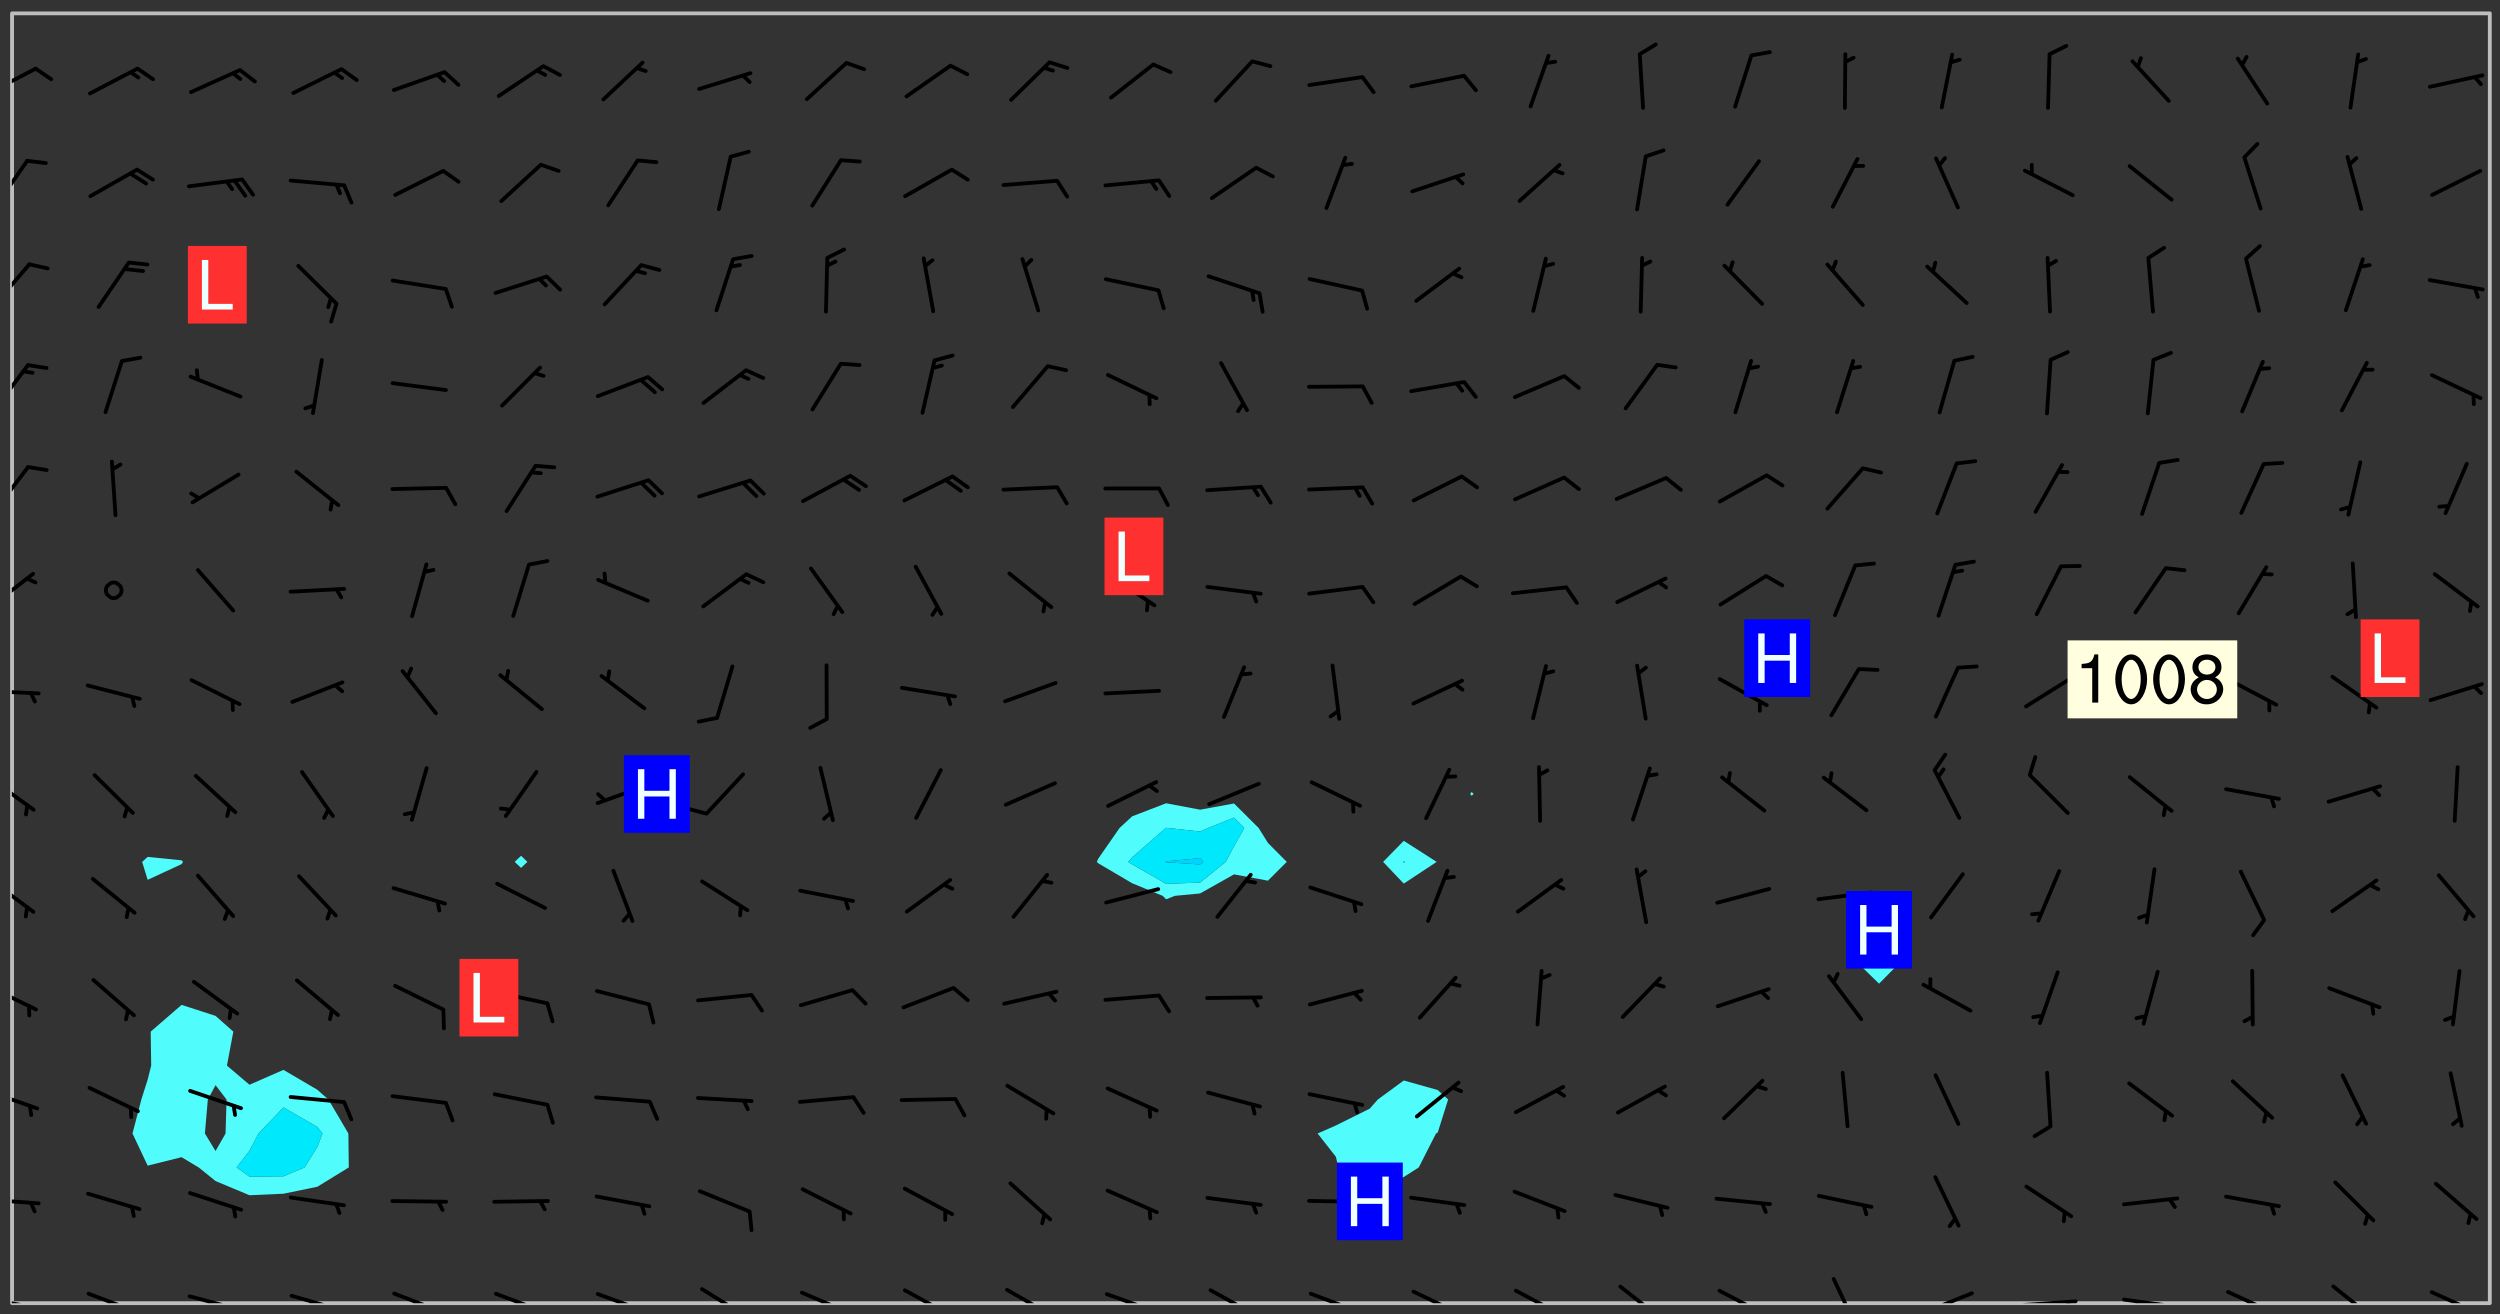 <svg xmlns="http://www.w3.org/2000/svg" role="img" xmlns:xlink="http://www.w3.org/1999/xlink" viewBox="142.45 309.95 326.84 171.84"><rect x="142.45" y="309.95" width="326.84" height="171.84" fill="#333333" stroke="none"/><defs><clipPath id="clip2"><path d="M 144 311.672 L 145 311.672 L 145 480.328 L 144 480.328 Z M 144 311.672"/></clipPath><clipPath id="clip3"><path d="M 144 311.672 L 468 311.672 L 468 480.328 L 144 480.328 Z M 144 311.672"/></clipPath><clipPath id="clip4"><path d="M 467 311.672 L 468 311.672 L 468 480.328 L 467 480.328 Z M 467 311.672"/></clipPath><clipPath id="clip5"><path d="M 144 479 L 148 479 L 148 480.328 L 144 480.328 Z M 144 479"/></clipPath><clipPath id="clip6"><path d="M 146 480 L 148 480 L 148 480.328 L 146 480.328 Z M 146 480"/></clipPath><clipPath id="clip7"><path d="M 153 478 L 161 478 L 161 480.328 L 153 480.328 Z M 153 478"/></clipPath><clipPath id="clip8"><path d="M 159 480 L 161 480 L 161 480.328 L 159 480.328 Z M 159 480"/></clipPath><clipPath id="clip9"><path d="M 166 479 L 175 479 L 175 480.328 L 166 480.328 Z M 166 479"/></clipPath><clipPath id="clip10"><path d="M 172 480 L 174 480 L 174 480.328 L 172 480.328 Z M 172 480"/></clipPath><clipPath id="clip11"><path d="M 180 479 L 188 479 L 188 480.328 L 180 480.328 Z M 180 479"/></clipPath><clipPath id="clip12"><path d="M 186 480 L 187 480 L 187 480.328 L 186 480.328 Z M 186 480"/></clipPath><clipPath id="clip13"><path d="M 193 478 L 201 478 L 201 480.328 L 193 480.328 Z M 193 478"/></clipPath><clipPath id="clip14"><path d="M 199 480 L 200 480 L 200 480.328 L 199 480.328 Z M 199 480"/></clipPath><clipPath id="clip15"><path d="M 207 478 L 215 478 L 215 480.328 L 207 480.328 Z M 207 478"/></clipPath><clipPath id="clip16"><path d="M 212 480 L 214 480 L 214 480.328 L 212 480.328 Z M 212 480"/></clipPath><clipPath id="clip17"><path d="M 220 478 L 228 478 L 228 480.328 L 220 480.328 Z M 220 478"/></clipPath><clipPath id="clip18"><path d="M 225 480 L 227 480 L 227 480.328 L 225 480.328 Z M 225 480"/></clipPath><clipPath id="clip19"><path d="M 233 478 L 241 478 L 241 480.328 L 233 480.328 Z M 233 478"/></clipPath><clipPath id="clip20"><path d="M 247 478 L 255 478 L 255 480.328 L 247 480.328 Z M 247 478"/></clipPath><clipPath id="clip21"><path d="M 260 478 L 268 478 L 268 480.328 L 260 480.328 Z M 260 478"/></clipPath><clipPath id="clip22"><path d="M 273 478 L 281 478 L 281 480.328 L 273 480.328 Z M 273 478"/></clipPath><clipPath id="clip23"><path d="M 286 478 L 295 478 L 295 480.328 L 286 480.328 Z M 286 478"/></clipPath><clipPath id="clip24"><path d="M 292 480 L 294 480 L 294 480.328 L 292 480.328 Z M 292 480"/></clipPath><clipPath id="clip25"><path d="M 300 478 L 308 478 L 308 480.328 L 300 480.328 Z M 300 478"/></clipPath><clipPath id="clip26"><path d="M 313 478 L 321 478 L 321 480.328 L 313 480.328 Z M 313 478"/></clipPath><clipPath id="clip27"><path d="M 319 480 L 320 480 L 320 480.328 L 319 480.328 Z M 319 480"/></clipPath><clipPath id="clip28"><path d="M 326 478 L 334 478 L 334 480.328 L 326 480.328 Z M 326 478"/></clipPath><clipPath id="clip29"><path d="M 340 478 L 348 478 L 348 480.328 L 340 480.328 Z M 340 478"/></clipPath><clipPath id="clip30"><path d="M 354 477 L 361 477 L 361 480.328 L 354 480.328 Z M 354 477"/></clipPath><clipPath id="clip31"><path d="M 366 478 L 374 478 L 374 480.328 L 366 480.328 Z M 366 478"/></clipPath><clipPath id="clip32"><path d="M 381 476 L 386 476 L 386 480.328 L 381 480.328 Z M 381 476"/></clipPath><clipPath id="clip33"><path d="M 393 478 L 401 478 L 401 480.328 L 393 480.328 Z M 393 478"/></clipPath><clipPath id="clip34"><path d="M 406 479 L 415 479 L 415 480.328 L 406 480.328 Z M 406 479"/></clipPath><clipPath id="clip35"><path d="M 412 479 L 414 479 L 414 480.328 L 412 480.328 Z M 412 479"/></clipPath><clipPath id="clip36"><path d="M 419 479 L 428 479 L 428 480.328 L 419 480.328 Z M 419 479"/></clipPath><clipPath id="clip37"><path d="M 425 480 L 427 480 L 427 480.328 L 425 480.328 Z M 425 480"/></clipPath><clipPath id="clip38"><path d="M 433 478 L 441 478 L 441 480.328 L 433 480.328 Z M 433 478"/></clipPath><clipPath id="clip39"><path d="M 447 477 L 454 477 L 454 480.328 L 447 480.328 Z M 447 477"/></clipPath><clipPath id="clip40"><path d="M 460 478 L 468 478 L 468 480.328 L 460 480.328 Z M 460 478"/></clipPath><clipPath id="clip41"><path d="M 144 466 L 148 466 L 148 468 L 144 468 Z M 144 466"/></clipPath><clipPath id="clip42"><path d="M 144 452 L 148 452 L 148 456 L 144 456 Z M 144 452"/></clipPath><clipPath id="clip43"><path d="M 144 438 L 148 438 L 148 443 L 144 443 Z M 144 438"/></clipPath><clipPath id="clip44"><path d="M 144 424 L 148 424 L 148 430 L 144 430 Z M 144 424"/></clipPath><clipPath id="clip45"><path d="M 144 411 L 148 411 L 148 417 L 144 417 Z M 144 411"/></clipPath><clipPath id="clip46"><path d="M 144 400 L 148 400 L 148 401 L 144 401 Z M 144 400"/></clipPath><clipPath id="clip47"><path d="M 144 384 L 148 384 L 148 390 L 144 390 Z M 144 384"/></clipPath><clipPath id="clip48"><path d="M 144 370 L 147 370 L 147 377 L 144 377 Z M 144 370"/></clipPath><clipPath id="clip49"><path d="M 144 357 L 147 357 L 147 364 L 144 364 Z M 144 357"/></clipPath><clipPath id="clip50"><path d="M 144 344 L 147 344 L 147 351 L 144 351 Z M 144 344"/></clipPath><clipPath id="clip51"><path d="M 144 330 L 147 330 L 147 337 L 144 337 Z M 144 330"/></clipPath><clipPath id="clip52"><path d="M 144 318 L 148 318 L 148 323 L 144 323 Z M 144 318"/></clipPath><g id="surface201" clip-path="url(#clip1)"><path fill="#fff" fill-opacity="0" fill-rule="evenodd" d="M 0 0 L 1000 0 L 1000 1000 L 0 1000 Z M 0 0"/><path fill="#d3d3d3" fill-opacity="0" fill-rule="evenodd" d="M162.152 355.867L161.918 356.16 161.977 356.395 162.094 356.566 162.27 356.801 162.562 357.148 162.676 357.207 162.793 357.035 162.852 356.801 163.027 356.625 163.492 356.449 164.191 356.449 164.426 356.742 164.715 357.559 164.773 357.734 164.949 357.965 165.301 358.199 166 358.898 166.172 359.074 166.406 359.422 166.641 359.832 166.93 360.414 167.34 360.879 167.57 361.113 167.805 361.289 167.922 361.52 168.098 361.812 168.27 362.977 168.27 363.211 168.328 363.5 168.387 363.617 168.504 363.734 168.852 364.145 168.969 364.316 169.145 364.492 169.32 364.727 169.438 364.898 169.609 365.25 169.668 365.484 169.902 365.891 170.137 365.832 169.961 366.008 169.902 366.938 169.32 366.938 169.086 366.824 168.738 366.938 168.621 367.055 168.562 367.348 168.504 367.523 168.387 367.695 167.922 367.988 167.863 368.223 167.805 368.336 167.805 368.98 167.863 369.152 167.863 369.562 167.922 369.621 167.922 370.027 167.98 370.434 168.098 370.609 168.156 370.668 168.387 371.309 168.328 371.602 168.328 372.301 168.27 372.883 168.27 373.117 168.211 373.348 168.156 373.699 168.156 375.621 168.211 375.738 168.637 375.738 168.27 375.855 168.246 376.207 169.137 377.375 170.879 377.914 172.219 378.273 172.219 378.812 172.309 379.621 172.844 380.336 174.363 380.605 175.254 380.52 175.344 381.684 175.879 381.863 177.039 381.684 179.094 380.699 180.254 380.336 182.133 380.16 183.828 379.98 183.648 380.699 182.133 380.785 180.883 380.875 180.078 381.145 179.004 381.953 179.273 382.672 179.809 383.57 179.629 384.195 179.363 385.004 179.629 386.082 180.254 386.98 181.059 387.16 182.309 386.98 182.043 387.703 182.141 388.207 182.195 388.5 182.195 388.672 182.254 388.965 182.254 389.371 182.43 389.488 182.781 389.605 183.188 389.605 183.48 389.43 183.594 389.312 183.652 389.195 183.77 388.965 183.828 388.789 184.18 388.324 184.41 388.148 184.586 388.09 184.762 388.148 184.82 388.324 184.938 389.312 184.992 389.781 185.051 389.953 185.168 390.188 185.344 390.246 186.16 390.305 186.449 390.305 186.566 390.539 186.625 390.945 186.684 391.297 186.684 392.402 186.801 392.695 186.918 393.043 187.207 393.742 187.383 394.094 187.965 394.848 188.316 395.023 188.488 395.082 188.957 395.316 189.598 395.781 189.945 396.016 190.238 396.191 190.531 396.246 190.762 396.309 191.578 396.656 191.871 396.832 191.984 397.004 192.336 397.355 192.453 397.531 192.977 398.172 192.977 398.461 193.035 398.812 193.035 399.16 193.094 399.512 193.152 399.801 193.27 399.859 193.441 399.918 193.617 399.918 194.199 400.152 194.375 400.27 194.551 400.559 194.727 400.793 194.84 401.027 195.133 401.258 195.25 401.375 195.25 401.785 195.309 401.84 195.598 402.074 195.832 402.191 195.891 402.309 196.008 402.48 196.066 402.598 196.297 402.832 196.355 403.008 196.59 403.066 196.707 403.125 196.59 403.238 196.531 403.355 196.531 403.473 196.414 403.766 196.297 404.055 196.297 404.637 196.473 404.754 196.59 404.812 196.648 404.93 196.766 405.047 196.879 405.105 197.055 405.453 197.113 405.805 197.172 406.211 197.172 406.387 197.113 406.562 196.996 407.262 196.996 407.434 197.113 407.609 197.406 407.902 197.812 407.902 197.988 408.02 198.105 408.191 198.223 408.484 198.223 408.719 197.695 408.719 197.465 408.484 197.23 408.484 197.055 408.543 196.996 409.242 197.055 409.59 197.172 409.766 197.348 410.176 197.465 410.406 197.754 410.875 197.93 410.93 198.453 410.93 198.688 410.988 199.445 411.629 199.504 411.922 199.504 412.156 199.562 412.215 199.793 412.562 199.793 412.914 199.676 413.086 199.676 413.379 199.969 413.668 200.262 413.844 200.434 413.902 200.727 414.078 201.02 414.195 201.602 414.602 201.891 414.836 202.184 415.012 202.402 415.172 202.418 415.184 202.648 415.359 203.289 415.883 203.465 416.117 203.582 416.293 203.758 416.469 203.871 416.641 203.871 417.281 203.988 417.457 204.457 417.574 205.039 417.691 205.273 417.75 205.504 417.863 205.797 417.98 205.91 418.039 206.496 418.391 206.785 418.562 206.961 418.625 207.137 418.68 207.312 418.738 208.012 419.09 208.301 419.266 208.535 419.32 208.824 419.496 209.059 419.613 209.699 420.02 209.992 420.137 210.164 420.195 210.398 420.254 210.809 420.312 211.039 420.371 211.273 420.488 211.332 420.66 210.922 420.836 211.391 420.895 211.449 421.188 211.562 421.422 211.738 421.477 211.973 421.535 212.148 421.594 212.555 421.711 213.195 421.945 213.312 422.117 213.371 422.352 213.371 422.527 213.312 422.645 213.254 423.051 213.488 423.285 213.605 423.344 213.953 423.461 214.594 423.691 214.77 423.809 215.059 423.926 215.234 424.102 215.469 424.566 216.051 425.672 216.227 425.848 216.574 426.023 216.75 426.141 217.102 426.258 218.148 426.781 218.383 426.84 218.848 426.953 219.141 427.012 219.605 427.188 220.363 427.77 220.598 428.004 220.945 428.469 221.121 428.645 221.41 428.879 222.227 429.578 222.52 429.754 222.809 430.043 223.102 430.219 223.395 430.508 224.09 431.148 224.266 431.324 224.559 431.559 224.848 431.793 225.316 432.082 225.957 432.664 226.305 432.898 226.539 433.191 226.887 433.539 227.238 434.004 228.172 434.996 228.52 435.402 228.637 435.578 228.871 435.637 228.984 435.754 229.629 435.93 229.859 436.043 230.094 436.102 230.387 436.277 230.617 436.395 231.551 437.094 231.957 437.5 232.191 437.676 232.598 437.852 232.832 437.969 233.648 438.316 233.996 438.551 234.23 438.668 234.523 438.957 234.754 439.074 235.512 439.426 235.863 439.598 236.094 439.656 236.387 439.773 236.621 439.832 237.492 440.008 238.309 440.008 238.777 440.238 238.949 440.297 239.824 440.996 240.289 441.113 240.582 441.172 240.758 441.23 240.988 441.289 241.457 441.348 241.805 441.406 242.156 441.465 242.562 441.523 242.855 441.523 243.027 441.582 243.027 441.812 243.203 441.988 243.496 441.988 243.844 442.047 244.195 442.105 244.895 442.223 245.535 442.223 246 441.988 246.293 441.812 246.465 441.695 246.875 441.523 247.164 441.348 248.098 440.883 248.566 440.59 249.09 440.297 249.555 440.125 250.02 439.949 251.07 439.484 251.359 439.367 251.77 439.25 252.059 439.133 252.586 438.957 254.102 438.258 254.684 437.91 254.973 437.852 255.266 437.793 255.613 437.676 256.488 437.445 256.84 437.328 256.953 437.328 257.188 437.27 258.062 437.035 258.297 436.977 259.109 436.977 259.461 436.918 260.277 436.801 260.449 436.742 260.801 436.688 261.094 436.629 261.324 436.57 262.141 436.395 262.316 436.336 262.664 436.336 262.898 436.277 263.363 436.16 264.121 435.988 264.355 435.93 264.703 435.93 265.113 435.812 265.402 435.754 266.688 435.695 266.977 435.695 267.387 435.637 267.617 435.578 267.793 435.578 268.668 435.461 269.074 435.461 269.484 435.344 269.832 435.344 270.184 435.23 271.055 435.172 272.805 435.172 273.852 435.461 274.262 435.578 274.551 435.695 274.902 435.812 275.191 435.93 276.242 436.102 276.531 436.16 276.824 436.16 277.117 436.219 277.289 436.277 277.699 436.336 277.871 436.395 277.988 436.453 278.105 436.453 278.223 436.512 278.574 436.57 278.688 436.57 279.098 436.637 281.02 437.031 282.945 437.426 284.465 437.875 286.16 438.594 288.305 439.398 289.91 438.68 291.34 437.875 292.5 436.797 293.75 436.348 296.785 435.629 298.66 435.27 300.805 433.922 303.039 432.668 305.539 431.41 307.234 430.961 309.02 430.781 310.18 430.512 310.805 431.051 312.145 430.781 312.859 429.793 313.844 428.449 314.289 428.27 315.094 427.91 316.969 427.371 318.754 426.922 320.004 426.652 321.164 426.562 322.863 426.473 324.824 426.203 326.074 426.113 326.613 426.113 327.238 426.023 328.129 426.023 330.273 425.844 332.684 425.664 335.273 425.574 336.969 425.754 338.578 425.844 340.008 426.203 341.168 426.922 343.043 427.91 344.203 429.438 344.469 430.152 345.098 430.242 345.453 431.141 345.988 431.68 346.523 433.207 347.598 433.566 348.133 433.566 347.328 434.102 347.418 435.809 348.133 438.504 349.023 439.309 349.918 440.297 350.633 441.555 352.418 442.094 353.938 441.914 354.293 443.258 355.902 442.453 356.883 441.914 357.152 442.184 357.469 441.969 357.688 441.824 358.488 442.273 358.938 441.914 359.293 441.914 359.828 441.645 360.367 440.926 360.902 440.656 361.527 439.668 362.688 440.117 363.527 440.488 364.922 441.105 366.617 440.926 368.223 440.926 370.008 441.016 370.188 439.309 370.723 437.965 371.527 438.234 372.02 439.082 372.422 439.488 372.332 440.027 372.332 440.387 373.047 440.836 373.758 440.566 375.188 440.566 375.547 441.555 375.992 442.812 376.707 444.156 377.957 444.785 379.652 445.414 380.367 445.234 380.547 444.695 381.527 444.605 381.977 444.965 382.062 446.223 381.797 446.852 381.262 447.031 381.262 447.57 381.977 448.555 382.242 449.094 383.227 450.082 384.027 451.16 383.762 451.52 383.672 452.418 383.047 454.75 382.691 456.816 382.602 458.609 382.422 459.328 382.332 459.867 382.332 461.305 381.352 463.188 380.992 464.895 380.457 465.793 379.652 466.961 379.387 467.5 381.441 468.754 381.527 469.113 381.172 469.652 381.082 469.473 381.082 470.281 381.172 471.719 380.727 472.434 379.652 472.527 379.387 473.242 379.922 474.141 380.727 474.859 381.887 475.668 383.227 475.938 383.672 476.297 383.316 476.746 381.527 476.656 380.277 476.207 379.562 475.488 378.938 475.398 378.762 478.988 378.574 480.297 467.934 480.297 467.934 311.703 412.664 311.703 412.664 360.785 413.426 360.91 416.715 361.453 418.738 364.289 418.738 367.043 421.09 367.375 423.438 367.707 427.488 367.707 426.109 371.867 424.086 372.574 422.062 373.277 421.52 373.621 418.926 375.238 418.738 375.355 416.715 373.277 415.984 370.535 413.312 368.457 411.938 364.957 411.871 364.875 409.914 362.203 412.664 360.785 412.664 311.703 294.422 311.703 294.422 403.117 294.539 403.148 294.672 403.16 294.746 403.234 294.852 403.281 294.941 403.34 295.027 403.398 295.117 403.457 295.414 403.754 295.473 403.844 295.504 403.961 295.531 404.078 295.547 404.215 295.516 404.332 295.457 404.422 295.398 404.508 295.355 404.613 295.309 404.715 295.281 404.836 295.281 404.98 295.457 405.25 295.605 405.398 295.68 405.484 295.754 405.559 295.797 405.664 295.859 405.754 295.918 405.84 295.961 405.945 296.02 406.035 296.066 406.137 296.109 406.242 296.168 406.328 296.285 406.508 296.359 406.582 296.422 406.668 296.48 406.758 296.523 406.863 296.582 406.953 296.641 407.039 296.703 407.129 296.762 407.219 296.805 407.32 296.922 407.5 296.996 407.574 297.055 407.66 297.129 407.734 297.219 407.793 297.324 407.84 297.473 407.84 297.605 407.824 297.738 407.84 297.84 407.793 297.914 407.719 297.961 407.617 297.945 407.484 297.945 407.336 297.898 407.23 297.871 407.113 297.824 407.012 297.797 406.891 297.754 406.789 297.691 406.699 297.648 406.598 297.605 406.492 297.574 406.375 297.559 406.242 297.547 406.105 297.633 406.047 297.691 405.961 297.812 405.93 297.855 406.035 297.871 406.168 297.871 406.285 297.93 406.387 297.988 406.477 298.078 406.535 298.227 406.684 298.285 406.773 298.328 406.879 298.316 406.98 298.402 407.039 298.508 407.086 298.594 407.145 298.684 407.203 298.758 407.277 298.641 407.305 298.535 407.352 298.449 407.41 298.375 407.484 298.316 407.574 298.254 407.66 298.227 407.781 298.18 407.883 298.137 407.988 298.105 408.105 298.094 408.238 298.078 408.371 298.078 408.52 298.105 408.637 298.152 408.742 298.195 408.844 298.254 408.934 298.328 409.008 298.418 409.066 298.492 409.141 298.582 409.199 298.641 409.289 298.684 409.395 298.73 409.496 298.848 409.527 298.98 409.543 299.129 409.543 299.246 409.512 299.352 409.555 299.395 409.66 299.441 409.762 299.469 409.883 299.5 410 299.527 410.117 299.559 410.238 299.586 410.355 299.691 410.398 299.793 410.445 299.926 410.43 300.074 410.578 300.137 410.664 300.211 410.738 300.281 410.812 300.371 410.875 300.477 410.918 300.578 410.961 300.695 410.992 300.832 411.008 300.949 410.977 301.023 410.902 301.051 410.785 301.039 410.652 301.008 410.531 300.98 410.414 301.023 410.309 301.141 410.309 301.23 410.371 301.348 410.398 301.496 410.398 301.629 410.414 301.777 410.414 301.91 410.43 302.043 410.414 302.191 410.414 302.324 410.398 302.457 410.387 302.594 410.398 302.711 410.371 302.844 410.355 303.035 410.297 302.977 410.473 302.961 410.605 302.934 410.727 302.918 410.859 302.859 410.945 302.727 410.961 302.621 411.008 302.516 411.051 302.398 411.082 302.281 411.109 302.016 411.141 301.867 411.141 301.734 411.156 301.66 411.23 301.719 411.316 301.867 411.465 301.984 411.645 302.059 411.715 302.148 411.777 302.238 411.836 302.324 411.895 302.414 411.953 302.516 411.996 302.621 412.059 302.727 412.102 302.812 412.16 302.918 412.207 303.02 412.25 303.199 412.367 303.258 412.457 303.215 412.559 303.168 412.664 303.184 412.797 303.406 413.02 303.465 413.109 303.508 413.211 303.539 413.332 303.582 413.434 303.598 413.566 303.629 413.684 303.641 413.82 303.672 413.938 303.82 414.086 303.922 414.129 304.027 414.172 304.145 414.203 304.277 414.219 304.414 414.234 304.531 414.234 304.648 414.203 304.738 414.145 304.781 414.039 304.828 413.938 304.871 413.832 304.902 413.715 304.914 413.582 304.914 413.434 304.902 413.301 304.887 413.168 304.855 413.051 304.812 412.945 304.766 412.84 304.723 412.738 304.68 412.633 304.664 412.5 304.68 412.367 304.707 412.25 304.738 412.133 304.766 412.012 304.812 411.91 304.902 411.852 304.988 411.789 305.062 411.715 305.152 411.656 305.375 411.434 305.434 411.348 305.508 411.273 305.625 411.094 305.684 411.008 305.684 410.859 305.609 410.785 305.508 410.738 305.402 410.695 305.301 410.652 305.242 410.562 305.195 410.457 305.168 410.34 305.258 410.281 305.375 410.25 305.477 410.207 305.656 410.09 305.805 409.941 305.816 409.809 305.805 409.703 305.715 409.645 305.582 409.66 305.434 409.66 305.301 409.676 305.168 409.66 305.047 409.629 304.961 409.57 304.887 409.496 304.828 409.406 304.766 409.32 304.648 409.141 304.59 409.055 304.621 408.934 304.707 408.875 304.828 408.844 304.887 408.758 304.887 408.637 304.855 408.52 304.797 408.43 304.738 408.344 304.691 408.238 304.664 408.121 304.648 407.988 304.707 407.898 304.781 407.824 304.871 407.766 304.988 407.586 305.062 407.512 305.121 407.426 305.27 407.277 305.391 407.246 305.523 407.23 305.656 407.246 305.73 407.32 305.773 407.426 305.789 407.559 305.758 407.676 305.641 407.707 305.508 407.719 305.359 407.867 305.316 407.973 305.27 408.074 305.242 408.195 305.211 408.312 305.211 408.461 305.242 408.578 305.285 408.684 305.344 408.773 305.418 408.844 305.492 408.918 305.609 408.949 305.73 408.977 305.848 408.949 305.98 408.934 306.098 408.934 306.188 408.992 306.262 409.066 306.309 409.172 306.367 409.258 306.469 409.305 306.602 409.32 306.707 409.363 306.793 409.422 306.781 409.527 306.707 409.602 306.527 409.719 306.469 409.809 306.379 409.867 306.309 409.941 306.234 410.016 306.172 410.105 306.145 410.223 306.129 410.355 306.145 410.488 306.129 410.621 306.129 410.77 306.145 410.902 306.172 411.02 306.203 411.141 306.277 411.215 306.367 411.273 306.453 411.332 306.543 411.391 306.66 411.422 306.66 411.508 306.559 411.555 306.469 411.613 306.203 411.645 306.086 411.672 305.938 411.672 305.832 411.715 305.73 411.762 305.672 411.852 305.609 412.086 305.598 412.219 305.566 412.34 305.551 412.473 305.551 412.766 305.539 412.898 305.551 413.035 305.566 413.168 305.699 413.184 305.832 413.195 305.953 413.227 306.039 413.285 306.113 413.359 306.16 413.465 306.203 413.566 306.219 413.699 306.219 414.145 306.203 414.277 306.203 414.723 306.234 414.988 306.262 415.105 306.277 415.238 306.309 415.355 306.395 415.566 306.426 415.832 306.426 415.98 306.395 416.098 306.367 416.215 306.336 416.336 306.309 416.453 306.277 416.57 306.246 416.691 306.234 416.824 306.219 416.957 306.309 417.016 306.426 416.984 306.527 417 306.574 417.105 306.543 417.371 306.543 417.812 306.5 417.918 306.453 418.023 306.41 418.125 306.367 418.23 306.309 418.316 306.277 418.438 306.234 418.555 306.203 418.672 306.188 418.805 306.203 418.938 306.262 419.027 306.367 419.074 306.453 419.133 306.512 419.219 306.5 419.355 306.469 419.473 306.426 419.574 306.426 420.02 306.41 420.152 306.41 420.301 306.379 420.418 306.336 420.523 306.309 420.641 306.262 420.746 306.219 420.848 306.188 420.969 306.16 421.086 306.129 421.219 306.098 421.336 306.07 421.453 306.027 421.559 305.996 421.676 305.965 421.797 305.953 421.93 305.938 422.062 305.938 422.359 305.965 422.477 305.965 422.625 306.012 423.023 306.039 423.141 306.098 423.23 306.219 423.262 306.367 423.262 306.5 423.246 306.559 423.336 306.559 423.453 306.5 423.543 306.41 423.602 306.309 423.645 306.203 423.691 306.113 423.75 306.027 423.809 305.891 423.824 305.773 423.793 305.641 423.777 305.539 423.824 305.477 423.91 305.465 424.047 305.449 424.18 305.418 424.297 305.391 424.414 305.375 424.547 305.344 424.668 305.344 424.965 305.359 425.098 305.391 425.215 305.391 425.363 305.402 425.496 305.402 425.645 305.375 425.762 305.328 425.863 305.301 425.984 305.27 426.102 305.211 426.191 305.137 426.266 305.035 426.309 304.93 426.355 304.812 426.383 304.691 426.414 304.59 426.367 304.648 426.281 304.754 426.234 304.781 426.117 304.812 426 304.84 425.879 304.871 425.762 304.871 425.613 304.887 425.48 304.855 425.363 304.812 425.258 304.707 425.273 304.633 425.348 304.531 425.391 304.441 425.453 304.367 425.527 304.324 425.629 304.309 425.762 304.277 425.879 304.25 426 304.219 426.117 304.191 426.234 304.16 426.355 304.133 426.473 304.102 426.59 304.059 426.695 303.969 426.754 303.879 426.754 303.762 426.723 303.73 426.637 303.746 426.5 303.715 426.383 303.715 426.234 303.703 426.102 303.703 425.953 303.641 425.719 303.613 425.598 303.57 425.496 303.523 425.391 303.465 425.305 303.406 425.215 303.363 425.109 303.301 425.023 303.152 424.875 303.082 424.801 302.977 424.754 302.871 424.711 302.77 424.668 302.473 424.371 302.383 424.297 302.297 424.238 302.191 424.195 302.102 424.133 302.016 424.074 301.91 424.031 301.82 423.973 301.734 423.91 301.66 423.84 301.555 423.793 301.469 423.734 301.363 423.691 301.273 423.629 301.172 423.586 301.066 423.543 300.98 423.484 300.875 423.438 300.77 423.395 300.668 423.348 300.578 423.289 300.477 423.246 300.371 423.203 300.281 423.141 300.164 423.113 300.031 423.098 299.898 423.113 299.75 423.113 299.617 423.129 299.5 423.098 299.41 423.039 299.336 422.965 299.246 422.906 299.145 422.859 298.996 422.859 298.875 422.832 298.773 422.789 298.699 422.715 298.582 422.535 298.492 422.477 298.391 422.434 298.301 422.371 298.195 422.328 298.105 422.27 298.02 422.211 297.914 422.164 297.855 422.078 297.797 421.988 297.754 421.883 297.707 421.781 297.633 421.707 297.547 421.648 297.473 421.574 297.383 421.516 297.16 421.293 297.117 421.188 297.086 420.922 297.191 420.879 297.336 420.879 297.441 420.922 297.516 420.996 297.605 421.055 297.691 421.113 297.797 421.16 297.887 421.219 298.035 421.367 298.105 421.441 298.254 421.59 298.316 421.676 298.391 421.75 298.477 421.809 298.551 421.883 298.641 421.945 298.73 422.004 298.816 422.062 299.086 422.238 299.188 422.285 299.293 422.328 299.395 422.371 299.441 422.297 299.5 422.211 299.574 422.137 299.645 422.062 299.75 422.105 299.824 422.18 299.883 422.27 299.926 422.371 299.973 422.477 300.016 422.582 300.137 422.609 300.254 422.582 300.328 422.492 300.371 422.387 300.43 422.297 300.504 422.223 300.609 422.18 300.727 422.152 300.859 422.164 300.949 422.223 301.098 422.371 301.156 422.461 301.199 422.566 301.246 422.668 301.289 422.773 301.332 422.875 301.438 422.922 301.543 422.965 301.676 422.98 301.762 422.922 301.82 422.832 301.895 422.758 302 422.715 302.117 422.742 302.223 422.789 302.324 422.832 302.43 422.875 302.531 422.922 302.711 423.039 302.711 423.156 302.695 423.289 302.711 423.422 302.727 423.559 302.785 423.645 302.887 423.691 303.008 423.719 303.125 423.75 303.273 423.75 303.391 423.719 303.449 423.629 303.629 423.512 303.688 423.422 303.762 423.348 303.82 423.262 303.938 423.082 304.117 422.965 304.234 422.996 304.324 423.055 304.367 423.129 304.352 423.262 304.352 423.379 304.441 423.438 304.59 423.438 304.723 423.422 304.855 423.41 305.121 423.379 305.227 423.336 305.344 423.305 305.465 423.277 305.539 423.203 305.609 423.129 305.672 423.039 305.656 422.934 305.609 422.832 305.508 422.789 305.402 422.773 305.285 422.801 305.02 422.832 304.871 422.832 304.797 422.758 304.707 422.699 304.59 422.668 304.473 422.641 304.34 422.625 304.191 422.625 304.059 422.641 303.762 422.641 303.656 422.594 303.508 422.445 303.465 422.344 303.406 422.254 303.629 422.031 303.715 421.973 303.82 421.93 303.938 421.898 304.07 421.883 304.203 421.898 304.34 421.914 304.441 421.957 304.574 421.945 304.664 421.883 304.766 421.84 304.828 421.75 304.781 421.648 304.691 421.59 304.574 421.559 304.473 421.516 304.414 421.426 304.352 421.336 304.352 421.219 304.367 421.086 304.473 421.039 304.547 420.969 304.547 420.848 304.457 420.789 304.426 420.672 304.516 420.613 304.59 420.539 304.633 420.434 304.691 420.344 304.738 420.242 304.754 420.109 304.754 419.961 304.707 419.855 304.664 419.754 304.574 419.695 304.441 419.68 304.34 419.637 304.203 419.621 304.086 419.59 303.641 419.59 303.508 419.574 303.375 419.562 303.242 419.547 303.125 419.516 302.977 419.516 302.844 419.5 302.711 419.488 302.445 419.457 302.324 419.414 302.238 419.355 302.164 419.281 302.164 419.133 302.176 419 302.281 418.953 302.383 418.91 302.516 418.895 302.668 418.895 302.801 418.879 303.094 418.879 303.215 418.91 303.316 418.953 303.406 419.012 303.641 419.074 303.762 419.027 303.852 418.969 303.953 418.926 304.086 418.91 304.191 418.953 304.293 419 304.426 419.012 304.547 418.984 304.691 418.984 304.812 418.953 304.93 418.926 305.035 418.879 305.109 418.805 305.195 418.746 305.344 418.598 305.402 418.512 305.449 418.406 305.477 418.289 305.492 418.184 305.391 418.141 305.301 418.082 305.184 418.051 305.078 418.008 304.988 417.945 304.914 417.859 304.84 417.785 304.738 417.742 304.633 417.695 304.531 417.652 304.473 417.562 304.426 417.461 304.34 417.25 304.277 417.164 304.219 417.074 304.145 417 304.059 416.941 303.789 416.941 303.672 416.973 303.582 417.031 303.48 417.074 303.348 417.09 303.242 417.074 303.215 416.957 303.152 416.867 303.035 416.836 302.934 416.793 302.785 416.645 302.754 416.527 302.738 416.422 302.812 416.348 302.992 416.23 303.109 416.203 303.227 416.172 303.363 416.188 303.465 416.23 303.57 416.273 303.672 416.32 303.777 416.363 303.895 416.395 304.027 416.41 304.145 416.438 304.277 416.453 304.383 416.438 304.473 416.379 304.398 416.305 304.293 416.262 304.219 416.188 304.145 416.098 303.996 415.949 303.91 415.891 303.82 415.832 303.746 415.758 303.656 415.699 303.555 415.652 303.434 415.625 303.332 415.578 303.227 415.535 303.109 415.504 303.008 415.461 302.887 415.43 302.738 415.43 302.621 415.461 302.516 415.504 302.43 415.566 302.25 415.684 302.164 415.742 302.074 415.801 301.969 415.848 301.883 415.906 301.777 415.949 301.676 415.992 301.57 416.039 301.496 416.113 301.438 416.203 301.379 416.289 301.332 416.395 301.273 416.48 301.199 416.555 301.066 416.543 300.949 416.512 300.832 416.512 300.758 416.586 300.668 416.645 300.594 416.719 300.504 416.777 300.418 416.836 300.312 416.883 300.211 416.926 300.074 416.941 299.973 416.898 299.824 416.75 299.719 416.703 299.633 416.703 299.527 416.75 299.426 416.793 299.305 416.824 299.188 416.793 299.113 416.719 299.113 416.602 299.145 416.48 299.219 416.41 299.277 416.32 299.352 416.246 299.469 416.215 299.574 416.172 299.867 416.172 300 416.156 300.137 416.141 300.238 416.098 300.328 416.039 300.43 415.992 300.52 415.934 300.652 415.922 300.742 415.98 300.875 415.992 300.965 415.934 301.051 415.875 301.156 415.832 301.246 415.773 301.332 415.711 301.422 415.652 301.57 415.504 301.629 415.418 301.688 415.328 301.793 415.285 301.926 415.27 302.043 415.297 302.164 415.328 302.223 415.27 302.281 415.18 302.312 414.914 302.34 414.797 302.445 414.809 302.578 414.824 302.68 414.781 302.77 414.723 302.828 414.633 302.902 414.559 302.961 414.469 303.008 414.367 303.02 414.234 303.008 414.102 302.961 413.996 302.812 413.848 302.754 413.758 302.695 413.672 302.652 413.566 302.652 413.121 302.668 412.988 302.668 412.84 302.68 412.707 302.621 412.648 302.531 412.707 302.43 412.664 302.25 412.547 302.164 412.488 302.102 412.398 302.043 412.309 301.969 412.234 301.883 412.176 301.762 412.207 301.66 412.219 301.555 412.266 301.469 412.324 301.363 412.367 301.215 412.516 301.125 412.574 301.039 412.633 300.949 412.695 300.844 412.738 300.711 412.754 300.711 412.633 300.816 412.59 300.934 412.559 301.008 412.488 301.051 412.383 301.051 412.234 301.023 412.117 300.875 411.969 300.742 411.953 300.594 411.953 300.477 411.984 300.371 412.027 300.27 412.07 300.18 412.133 300.062 412.16 299.988 412.086 300 411.953 299.957 411.852 299.914 411.746 299.824 411.688 299.707 411.715 299.586 411.746 299.469 411.777 299.367 411.82 299.246 411.852 299.145 411.895 299.039 411.938 298.949 411.996 298.848 412.012 298.848 411.895 298.863 411.762 298.805 411.672 298.73 411.715 298.582 411.863 298.523 411.953 298.449 412.027 298.402 412.133 298.359 412.234 298.285 412.309 298.227 412.398 298.152 412.473 298.094 412.559 298.02 412.633 297.93 412.695 297.855 412.766 297.781 412.84 297.68 412.855 297.547 412.871 297.441 412.828 297.441 412.707 297.59 412.559 297.633 412.457 297.691 412.367 297.738 412.266 297.781 412.16 297.84 412.07 297.871 411.953 297.914 411.852 297.945 411.73 297.973 411.613 298.02 411.508 298.062 411.406 298.105 411.301 298.18 411.23 298.27 411.168 298.359 411.109 298.461 411.066 298.758 411.066 299.023 411.035 299.129 410.992 299.055 410.918 298.938 410.887 298.832 410.844 298.742 410.785 298.641 410.738 298.551 410.68 298.449 410.637 298.344 410.594 298.254 410.531 298.168 410.473 298.062 410.43 297.961 410.387 297.84 410.355 297.723 410.324 297.621 410.281 297.5 410.25 297.398 410.207 297.309 410.148 297.266 410.043 297.25 409.91 297.352 409.867 297.484 409.852 297.621 409.867 297.754 409.852 297.855 409.809 297.914 409.719 297.93 409.613 297.84 409.555 297.766 409.48 297.664 409.438 297.574 409.379 297.426 409.23 297.383 409.125 297.367 408.992 297.367 408.699 297.309 408.609 297.219 408.551 297.145 408.477 297.102 408.371 297.07 408.254 297.012 408.164 296.938 408.09 296.82 408.062 296.746 407.988 296.656 407.93 296.566 407.867 296.48 407.809 296.406 407.734 296.348 407.648 296.301 407.543 296.215 407.484 296.066 407.336 295.871 407.277 295.738 407.293 295.637 407.336 295.562 407.41 295.516 407.512 295.473 407.617 295.414 407.707 295.355 407.793 295.059 408.09 294.969 408.148 294.883 408.148 294.82 408.062 294.777 407.957 294.809 407.84 294.867 407.75 294.895 407.633 294.883 407.5 294.793 407.438 294.688 407.484 294.57 407.512 294.453 407.543 294.184 407.719 294.082 407.766 293.965 407.793 293.859 407.84 293.77 407.898 293.668 407.941 293.609 407.855 293.562 407.75 293.578 407.617 293.625 407.512 293.695 407.438 293.77 407.367 293.828 407.277 293.828 407.129 293.785 407.023 293.547 407.023 293.445 407.07 293.414 407.188 293.387 407.305 293.355 407.426 293.281 407.469 293.148 407.484 293.074 407.438 293.031 407.336 292.988 407.23 292.941 407.129 292.898 407.023 292.777 407.055 292.676 407.098 292.543 407.113 292.426 407.145 292.32 407.188 292.23 407.246 292.129 407.293 292.008 407.32 291.875 407.336 291.773 407.293 291.715 407.203 291.668 407.098 291.625 406.996 291.582 406.891 291.582 406.773 291.641 406.684 291.727 406.625 291.906 406.508 292.008 406.461 292.113 406.418 292.219 406.359 292.32 406.316 292.41 406.254 292.512 406.211 292.617 406.152 292.719 406.105 292.809 406.047 292.914 406.004 293.016 405.961 293.105 405.898 293.207 405.855 293.344 405.84 293.461 405.871 293.562 405.914 293.684 405.945 293.785 405.988 293.891 406.035 293.992 406.078 294.098 406.121 294.199 406.168 294.305 406.211 294.406 406.254 294.512 406.301 294.598 406.359 294.703 406.402 294.82 406.434 294.926 406.477 295.027 406.523 295.117 406.582 295.223 406.625 295.324 406.668 295.43 406.715 295.547 406.742 295.648 406.789 295.77 406.816 295.918 406.816 296.004 406.758 296.02 406.656 296.078 406.566 296.051 406.449 295.977 406.375 295.859 406.195 295.785 406.121 295.695 406.047 295.516 405.93 295.43 405.871 295.324 405.828 295.223 405.781 294.953 405.605 294.895 405.516 294.82 405.441 294.762 405.352 294.719 405.25 294.688 405.133 294.672 404.996 294.672 404.434 294.66 404.301 294.645 404.168 294.613 404.051 294.598 403.918 294.586 403.785 294.555 403.664 294.332 403.441 294.273 403.355 294.258 403.25 294.289 403.133 294.422 403.117 294.422 311.703 172.992 311.703 172.992 313.156 172.934 313.391 172.582 314.441 172.41 314.965 172.293 315.312 172.117 315.723 172 315.895 171.766 316.188 171.535 316.246 171.184 316.246 171.066 316.305 170.836 316.711 170.836 317.004 170.953 317.18 171.184 317.41 171.301 317.645 171.941 318.402 172.234 318.867 172.41 319.102 172.641 319.453 172.875 319.801 173.516 320.617 173.691 321.082 173.863 321.492 173.98 322.188 174.156 322.656 174.273 324.055 174.332 324.52 174.332 325.395 174.449 326.441 174.449 331.223 174.391 331.688 174.039 332.969 173.863 333.492 173.75 333.902 173.398 334.832 172.934 336 172.699 336.582 172.582 336.758 172.41 337.105 172.234 337.512 171.883 338.328 171.824 338.621 171.711 338.914 171.594 339.203 171.535 339.379 171.418 340.254 171.359 340.66 171.301 340.777 171.242 340.953 171.184 341.125 170.953 341.652 170.836 341.824 170.836 342.059 170.719 342.293 170.66 342.465 170.484 343.051 170.484 343.34 170.426 343.516 170.426 343.809 170.367 343.922 170.309 344.449 170.309 344.621 170.254 344.855 170.254 347.477 170.078 348.293 169.961 348.469 169.785 348.703 169.668 348.875 169.555 349.109 168.969 350.043 168.738 350.332 168.445 350.797 168.27 351.031 167.98 351.383 167.629 352.082 167.516 352.312 167.34 352.723 167.164 352.953 166.758 353.48 165.941 354.18 165.648 354.352 165.359 354.586 165.184 354.703 165.008 354.879 164.484 355.285 163.957 355.461 163.785 355.637 163.551 355.691 162.91 355.867 162.152 355.867M174.363 386.891L173.289 387.34 173.648 388.234 174.898 387.52 175.344 386.98 174.363 386.891"/><path fill="#d3d3d3" fill-opacity="0" fill-rule="evenodd" d="M201.508 416.598L200.613 416.598 201.062 417.227 202.043 417.586 202.848 417.496 203.293 416.508 203.117 416.598 202.402 416.242 201.508 416.598M356.129 475.668L356.07 475.145 356.07 474.852 356.184 474.559 356.242 474.328 356.711 473.859 356.824 473.859 356.941 473.746 357.059 473.688 357.234 473.688 357.469 473.629 357.816 473.629 358.051 473.688 358.168 473.746 358.398 473.918 358.457 474.094 358.574 474.676 358.574 474.969 358.457 475.145 358.285 475.434 358.109 475.609 357.582 476.133 357.352 476.367 357.234 476.426 357.059 476.426 356.941 476.367 356.535 476.074 356.359 475.957 356.242 475.898 356.184 475.785 356.129 475.668M362.77 464.711L362.711 464.539 362.711 463.43 362.77 463.258 362.945 463.199 363.117 463.141 363.293 463.141 363.527 463.082 363.645 463.141 363.703 463.84 363.645 464.012 363.527 464.188 363.41 464.246 363.176 464.77 363.062 464.828 362.828 464.828 362.77 464.711M372.383 450.32L372.266 450.145 372.266 449.445 372.559 448.57 372.676 448.398 372.852 448.047 372.965 447.816 373.082 447.523 373.434 446.766 373.551 446.535 373.723 446.301 373.898 446.301 374.016 446.242 374.656 446.242 374.773 446.301 375.008 446.535 375.18 446.648 375.531 446.941 375.648 447.059 375.762 447.234 375.762 447.348 375.879 447.406 375.996 447.523 375.996 448.223 375.938 448.398 375.938 448.629 375.879 448.805 375.531 449.855 375.414 450.086 375.297 450.32 375.18 450.379 374.949 450.613 374.309 450.902 373.434 450.902 373.023 450.785 372.383 450.32"/><path fill="none" stroke="#bebebe" stroke-linecap="round" stroke-linejoin="round" stroke-miterlimit="10" stroke-width=".5" d="M 431.957 354.305 L 108.027 354.305 L 108.027 185.68 L 431.957 185.68 L 431.957 354.305" transform="matrix(1 0 0 -1 36 666)"/><g clip-path="url(#clip2)"><path fill="#fff" fill-opacity="0" fill-rule="evenodd" d="M 144 475.891 L 144 480.328 L 144.004 480.328 L 144 480.328 L 144 311.672 L 144.004 311.672 L 144 311.672 L 144 475.891"/></g><g clip-path="url(#clip3)"><path fill="#fff" fill-opacity="0" fill-rule="evenodd" d="M 144.004 480.328 L 144.004 311.672 L 161.754 311.672 L 161.754 421.977 L 161.035 422.629 L 161.754 424.977 L 166.191 422.918 L 166.191 441.324 L 162.152 444.82 L 162.215 449.262 L 161.754 451.102 L 160.93 453.699 L 159.77 458.137 L 161.754 462.34 L 166.191 461.234 L 168.422 462.574 L 170.629 464.355 L 175.066 466.211 L 179.508 466.012 L 183.945 465.098 L 188.051 462.574 L 187.996 458.137 L 185.387 453.699 L 183.945 452.426 L 179.508 449.82 L 175.066 451.766 L 172.117 449.262 L 172.957 444.82 L 170.629 442.762 L 166.191 441.324 L 166.191 422.918 L 166.383 422.629 L 166.191 422.426 L 161.754 421.977 L 161.754 311.672 L 210.574 311.672 L 210.574 421.832 L 209.738 422.629 L 210.574 423.414 L 211.398 422.629 L 210.574 421.832 L 210.574 311.672 L 294.902 311.672 L 294.902 414.965 L 290.465 416.676 L 288.82 418.191 L 286.027 422.215 L 285.844 422.629 L 286.027 422.812 L 290.465 425.422 L 294.453 427.07 L 294.902 427.52 L 296.043 427.07 L 299.344 426.758 L 303.781 424.262 L 308.219 425.086 L 310.676 422.629 L 308.219 420.156 L 306.996 418.191 L 303.781 414.992 L 299.344 415.805 L 294.902 414.965 L 294.902 311.672 L 325.973 311.672 L 325.973 419.875 L 323.273 422.629 L 325.973 425.469 L 325.973 451.207 L 322.578 453.699 L 321.535 454.883 L 317.098 457.09 L 314.711 458.137 L 317.098 461.18 L 317.418 462.574 L 321.535 465.406 L 325.973 463.824 L 327.934 462.574 L 330.188 458.137 L 330.41 458.023 L 331.773 453.699 L 330.41 452.457 L 325.973 451.207 L 325.973 425.469 L 330.273 422.629 L 325.973 419.875 L 325.973 311.672 L 334.848 311.672 L 334.848 413.488 L 334.648 413.754 L 334.848 413.973 L 335.109 413.754 L 334.848 413.488 L 334.848 311.672 L 388.109 311.672 L 388.109 432.848 L 385.438 435.945 L 388.109 438.555 L 390.68 435.945 L 388.109 432.848 L 388.109 311.672 L 467.996 311.672 L 467.996 480.328 L 144.004 480.328"/></g><path fill="#50fcfc" fill-rule="evenodd" d="M161.754 462.34L159.77 458.137 160.93 453.699 161.754 451.102 162.215 449.262 162.152 444.82 166.191 441.324 170.629 442.762 170.629 451.816 169.621 453.699 169.238 458.137 170.629 460.43 171.938 458.137 172.07 453.699 170.629 451.816 170.629 442.762 172.957 444.82 172.117 449.262 175.066 451.766 179.508 449.82 179.508 454.73 176.246 458.137 175.066 460.387 173.379 462.574 175.066 463.781 179.508 463.734 182.277 462.574 183.945 459.879 184.613 458.137 183.945 457.281 179.508 454.73 179.508 449.82 183.945 452.426 185.387 453.699 187.996 458.137 188.051 462.574 183.945 465.098 179.508 466.012 175.066 466.211 170.629 464.355 168.422 462.574 166.191 461.234 161.754 462.34M161.754 424.977L161.035 422.629 161.754 421.977 166.191 422.426 166.383 422.629 166.191 422.918 161.754 424.977"/><path fill="#fff" fill-opacity="0" fill-rule="evenodd" d="M 169.621 453.699 L 169.238 458.137 L 170.629 460.43 L 171.938 458.137 L 172.07 453.699 L 170.629 451.816 L 169.621 453.699"/><path fill="#00e8fc" fill-rule="evenodd" d="M 175.066 463.781 L 173.379 462.574 L 175.066 460.387 L 176.246 458.137 L 179.508 454.73 L 183.945 457.281 L 184.613 458.137 L 183.945 459.879 L 182.277 462.574 L 179.508 463.734 L 175.066 463.781"/><path fill="#50fcfc" fill-rule="evenodd" d="M210.574 423.414L209.738 422.629 210.574 421.832 211.398 422.629 210.574 423.414M286.027 422.812L285.844 422.629 286.027 422.215 288.82 418.191 290.465 416.676 294.902 414.965 299.344 415.805 303.781 414.992 303.781 416.848 300.395 418.191 299.344 418.66 295.039 418.191 294.902 418.168 294.867 418.191 290.465 422.035 289.941 422.629 290.465 422.953 294.902 425.5 299.344 425.336 302.699 422.629 303.781 420.594 305.129 418.191 303.781 416.848 303.781 414.992 306.996 418.191 308.219 420.156 310.676 422.629 308.219 425.086 303.781 424.262 299.344 426.758 296.043 427.07 294.902 427.52 294.453 427.07 290.465 425.422 286.027 422.812"/><path fill="#00e8fc" fill-rule="evenodd" d="M 290.465 422.953 L 289.941 422.629 L 290.465 422.035 L 294.867 418.191 L 294.902 418.168 L 295.039 418.191 L 299.344 418.66 L 299.344 422.137 L 294.902 422.559 L 294.828 422.629 L 294.902 422.676 L 299.344 422.969 L 299.762 422.629 L 299.344 422.137 L 299.344 418.66 L 300.395 418.191 L 303.781 416.848 L 305.129 418.191 L 303.781 420.594 L 302.699 422.629 L 299.344 425.336 L 294.902 425.5 L 290.465 422.953"/><path fill="#00d4fc" fill-rule="evenodd" d="M 294.902 422.676 L 294.828 422.629 L 294.902 422.559 L 299.344 422.137 L 299.762 422.629 L 299.344 422.969 L 294.902 422.676"/><path fill="#50fcfc" fill-rule="evenodd" d="M 317.098 461.18 L 314.711 458.137 L 317.098 457.09 L 321.535 454.883 L 321.535 462.273 L 321.441 462.574 L 321.535 462.641 L 321.668 462.574 L 321.535 462.273 L 321.535 454.883 L 322.578 453.699 L 325.973 451.207 L 330.41 452.457 L 331.773 453.699 L 330.41 458.023 L 330.188 458.137 L 327.934 462.574 L 325.973 463.824 L 321.535 465.406 L 317.418 462.574 L 317.098 461.18"/><path fill="#00e8fc" fill-rule="evenodd" d="M 321.535 462.641 L 321.441 462.574 L 321.535 462.273 L 321.668 462.574 L 321.535 462.641"/><path fill="#50fcfc" fill-rule="evenodd" d="M 325.973 425.469 L 323.273 422.629 L 325.973 419.875 L 325.973 422.535 L 325.879 422.629 L 325.973 422.727 L 326.121 422.629 L 325.973 422.535 L 325.973 419.875 L 330.273 422.629 L 325.973 425.469"/><path fill="#00e8fc" fill-rule="evenodd" d="M 325.973 422.727 L 325.879 422.629 L 325.973 422.535 L 326.121 422.629 L 325.973 422.727"/><path fill="#50fcfc" fill-rule="evenodd" d="M334.848 413.973L334.648 413.754 334.848 413.488 335.109 413.754 334.848 413.973M388.109 438.555L385.438 435.945 388.109 432.848 390.68 435.945 388.109 438.555"/><g clip-path="url(#clip4)"><path fill="#fff" fill-opacity="0" fill-rule="evenodd" d="M 467.996 480.328 L 468 480.328 L 468 311.672 L 467.996 311.672 L 468 311.672 L 468 480.328 L 467.996 480.328"/></g><g clip-path="url(#clip5)"><path fill="none" stroke="#000" stroke-linecap="round" stroke-linejoin="round" stroke-miterlimit="10" stroke-width=".5" d="M 111.438 184.941 L 104.562 186.402" transform="matrix(1 0 0 -1 36 666)"/></g><g clip-path="url(#clip6)"><path fill="none" stroke="#000" stroke-linecap="round" stroke-linejoin="round" stroke-miterlimit="10" stroke-width=".5" d="M 110.438 185.152 L 110.773 183.973" transform="matrix(1 0 0 -1 36 666)"/></g><g clip-path="url(#clip7)"><path fill="none" stroke="#000" stroke-linecap="round" stroke-linejoin="round" stroke-miterlimit="10" stroke-width=".5" d="M 124.602 184.43 L 118.027 186.914" transform="matrix(1 0 0 -1 36 666)"/></g><g clip-path="url(#clip8)"><path fill="none" stroke="#000" stroke-linecap="round" stroke-linejoin="round" stroke-miterlimit="10" stroke-width=".5" d="M 123.645 184.789 L 123.801 183.574" transform="matrix(1 0 0 -1 36 666)"/></g><g clip-path="url(#clip9)"><path fill="none" stroke="#000" stroke-linecap="round" stroke-linejoin="round" stroke-miterlimit="10" stroke-width=".5" d="M 138.023 184.766 L 131.234 186.578" transform="matrix(1 0 0 -1 36 666)"/></g><g clip-path="url(#clip10)"><path fill="none" stroke="#000" stroke-linecap="round" stroke-linejoin="round" stroke-miterlimit="10" stroke-width=".5" d="M 137.035 185.027 L 137.312 183.832" transform="matrix(1 0 0 -1 36 666)"/></g><g clip-path="url(#clip11)"><path fill="none" stroke="#000" stroke-linecap="round" stroke-linejoin="round" stroke-miterlimit="10" stroke-width=".5" d="M 151.32 184.691 L 144.57 186.648" transform="matrix(1 0 0 -1 36 666)"/></g><g clip-path="url(#clip12)"><path fill="none" stroke="#000" stroke-linecap="round" stroke-linejoin="round" stroke-miterlimit="10" stroke-width=".5" d="M 150.336 184.977 L 150.59 183.777" transform="matrix(1 0 0 -1 36 666)"/></g><g clip-path="url(#clip13)"><path fill="none" stroke="#000" stroke-linecap="round" stroke-linejoin="round" stroke-miterlimit="10" stroke-width=".5" d="M 164.539 184.402 L 157.984 186.938" transform="matrix(1 0 0 -1 36 666)"/></g><g clip-path="url(#clip14)"><path fill="none" stroke="#000" stroke-linecap="round" stroke-linejoin="round" stroke-miterlimit="10" stroke-width=".5" d="M 163.582 184.773 L 163.73 183.555" transform="matrix(1 0 0 -1 36 666)"/></g><g clip-path="url(#clip15)"><path fill="none" stroke="#000" stroke-linecap="round" stroke-linejoin="round" stroke-miterlimit="10" stroke-width=".5" d="M 177.863 184.434 L 171.285 186.906" transform="matrix(1 0 0 -1 36 666)"/></g><g clip-path="url(#clip16)"><path fill="none" stroke="#000" stroke-linecap="round" stroke-linejoin="round" stroke-miterlimit="10" stroke-width=".5" d="M 176.906 184.793 L 177.066 183.578" transform="matrix(1 0 0 -1 36 666)"/></g><g clip-path="url(#clip17)"><path fill="none" stroke="#000" stroke-linecap="round" stroke-linejoin="round" stroke-miterlimit="10" stroke-width=".5" d="M 191.188 184.461 L 184.59 186.879" transform="matrix(1 0 0 -1 36 666)"/></g><g clip-path="url(#clip18)"><path fill="none" stroke="#000" stroke-linecap="round" stroke-linejoin="round" stroke-miterlimit="10" stroke-width=".5" d="M 190.23 184.812 L 190.398 183.598" transform="matrix(1 0 0 -1 36 666)"/></g><g clip-path="url(#clip19)"><path fill="none" stroke="#000" stroke-linecap="round" stroke-linejoin="round" stroke-miterlimit="10" stroke-width=".5" d="M 204.191 183.82 L 198.219 187.52" transform="matrix(1 0 0 -1 36 666)"/></g><g clip-path="url(#clip20)"><path fill="none" stroke="#000" stroke-linecap="round" stroke-linejoin="round" stroke-miterlimit="10" stroke-width=".5" d="M 217.754 184.293 L 211.289 187.051" transform="matrix(1 0 0 -1 36 666)"/></g><g clip-path="url(#clip21)"><path fill="none" stroke="#000" stroke-linecap="round" stroke-linejoin="round" stroke-miterlimit="10" stroke-width=".5" d="M 230.918 183.984 L 224.754 187.359" transform="matrix(1 0 0 -1 36 666)"/></g><g clip-path="url(#clip22)"><path fill="none" stroke="#000" stroke-linecap="round" stroke-linejoin="round" stroke-miterlimit="10" stroke-width=".5" d="M 244.199 183.922 L 238.105 187.422" transform="matrix(1 0 0 -1 36 666)"/></g><g clip-path="url(#clip23)"><path fill="none" stroke="#000" stroke-linecap="round" stroke-linejoin="round" stroke-miterlimit="10" stroke-width=".5" d="M 257.773 184.488 L 251.156 186.855" transform="matrix(1 0 0 -1 36 666)"/></g><g clip-path="url(#clip24)"><path fill="none" stroke="#000" stroke-linecap="round" stroke-linejoin="round" stroke-miterlimit="10" stroke-width=".5" d="M 256.812 184.832 L 256.988 183.617" transform="matrix(1 0 0 -1 36 666)"/></g><g clip-path="url(#clip25)"><path fill="none" stroke="#000" stroke-linecap="round" stroke-linejoin="round" stroke-miterlimit="10" stroke-width=".5" d="M 270.852 183.965 L 264.711 187.375" transform="matrix(1 0 0 -1 36 666)"/></g><g clip-path="url(#clip26)"><path fill="none" stroke="#000" stroke-linecap="round" stroke-linejoin="round" stroke-miterlimit="10" stroke-width=".5" d="M 284.383 184.426 L 277.809 186.918" transform="matrix(1 0 0 -1 36 666)"/></g><g clip-path="url(#clip27)"><path fill="none" stroke="#000" stroke-linecap="round" stroke-linejoin="round" stroke-miterlimit="10" stroke-width=".5" d="M 283.426 184.789 L 283.578 183.57" transform="matrix(1 0 0 -1 36 666)"/></g><g clip-path="url(#clip28)"><path fill="none" stroke="#000" stroke-linecap="round" stroke-linejoin="round" stroke-miterlimit="10" stroke-width=".5" d="M 297.578 184.152 L 291.242 187.188" transform="matrix(1 0 0 -1 36 666)"/></g><g clip-path="url(#clip29)"><path fill="none" stroke="#000" stroke-linecap="round" stroke-linejoin="round" stroke-miterlimit="10" stroke-width=".5" d="M 310.828 184.023 L 304.621 187.316" transform="matrix(1 0 0 -1 36 666)"/></g><g clip-path="url(#clip30)"><path fill="none" stroke="#000" stroke-linecap="round" stroke-linejoin="round" stroke-miterlimit="10" stroke-width=".5" d="M 323.797 183.492 L 318.285 187.852" transform="matrix(1 0 0 -1 36 666)"/></g><g clip-path="url(#clip31)"><path fill="none" stroke="#000" stroke-linecap="round" stroke-linejoin="round" stroke-miterlimit="10" stroke-width=".5" d="M 337.465 184.035 L 331.246 187.305" transform="matrix(1 0 0 -1 36 666)"/></g><g clip-path="url(#clip32)"><path fill="none" stroke="#000" stroke-linecap="round" stroke-linejoin="round" stroke-miterlimit="10" stroke-width=".5" d="M 349.164 182.492 L 346.18 188.852" transform="matrix(1 0 0 -1 36 666)"/></g><g clip-path="url(#clip33)"><path fill="none" stroke="#000" stroke-linecap="round" stroke-linejoin="round" stroke-miterlimit="10" stroke-width=".5" d="M 357.723 184.367 L 364.25 186.973" transform="matrix(1 0 0 -1 36 666)"/></g><g clip-path="url(#clip34)"><path fill="none" stroke="#000" stroke-linecap="round" stroke-linejoin="round" stroke-miterlimit="10" stroke-width=".5" d="M 377.805 185.922 L 370.797 185.422" transform="matrix(1 0 0 -1 36 666)"/></g><g clip-path="url(#clip35)"><path fill="none" stroke="#000" stroke-linecap="round" stroke-linejoin="round" stroke-miterlimit="10" stroke-width=".5" d="M 376.785 185.848 L 377.438 184.809" transform="matrix(1 0 0 -1 36 666)"/></g><g clip-path="url(#clip36)"><path fill="none" stroke="#000" stroke-linecap="round" stroke-linejoin="round" stroke-miterlimit="10" stroke-width=".5" d="M 391.098 185.191 L 384.137 186.148" transform="matrix(1 0 0 -1 36 666)"/></g><g clip-path="url(#clip37)"><path fill="none" stroke="#000" stroke-linecap="round" stroke-linejoin="round" stroke-miterlimit="10" stroke-width=".5" d="M 390.086 185.332 L 390.508 184.18" transform="matrix(1 0 0 -1 36 666)"/></g><g clip-path="url(#clip38)"><path fill="none" stroke="#000" stroke-linecap="round" stroke-linejoin="round" stroke-miterlimit="10" stroke-width=".5" d="M 404.125 184.203 L 397.738 187.141" transform="matrix(1 0 0 -1 36 666)"/></g><g clip-path="url(#clip39)"><path fill="none" stroke="#000" stroke-linecap="round" stroke-linejoin="round" stroke-miterlimit="10" stroke-width=".5" d="M 416.992 183.48 L 411.5 187.863" transform="matrix(1 0 0 -1 36 666)"/></g><g clip-path="url(#clip40)"><path fill="none" stroke="#000" stroke-linecap="round" stroke-linejoin="round" stroke-miterlimit="10" stroke-width=".5" d="M 430.762 184.223 L 424.359 187.121" transform="matrix(1 0 0 -1 36 666)"/></g><g clip-path="url(#clip41)"><path fill="none" stroke="#000" stroke-linecap="round" stroke-linejoin="round" stroke-miterlimit="10" stroke-width=".5" d="M 111.504 198.727 L 104.496 199.246" transform="matrix(1 0 0 -1 36 666)"/></g><path fill="none" stroke="#000" stroke-linecap="round" stroke-linejoin="round" stroke-miterlimit="10" stroke-width=".5" d="M110.484 198.805L110.98 197.68M124.68 197.977L117.949 199.996M123.699 198.27L123.941 197.066M137.969 197.895L131.289 200.078M137 198.215L137.211 197.004M151.422 198.48L144.469 199.492M150.41 198.629L150.824 197.473M164.773 198.941L157.746 199.031M163.75 198.953L164.312 197.863M178.09 199.039L171.062 198.934M177.066 199.023L177.656 197.949M191.344 198.344L184.438 199.629M190.34 198.531L190.707 197.359M204.457 197.656L197.953 200.316M204.457 197.656L204.703 195.215M217.656 197.402L211.383 200.57M216.746 197.863L216.77 196.637M230.93 197.32L224.742 200.652M230.027 197.805L230.023 196.578M243.758 196.629L238.543 201.344M243 197.316L242.699 196.125M257.684 197.574L251.25 200.398M256.746 197.984L256.836 196.762M271.266 198.527L264.297 199.445M270.25 198.66L270.68 197.512M284.609 198.922L277.582 199.051M283.586 198.941L284.145 197.848M297.891 198.504L290.93 199.469M296.879 198.645L297.301 197.492M311 197.715L304.449 200.258M310.047 198.086L310.195 196.867M324.453 198.148L317.629 199.824M323.461 198.391L323.762 197.203M337.852 198.633L330.859 199.34M336.836 198.738L337.301 197.602M351.109 198.266L344.234 199.707M350.109 198.477L350.449 197.297M362.512 195.82L359.461 202.152M362.07 196.742L361.344 195.754M377.23 197.047L371.371 200.926M376.379 197.613L376.262 196.391M391.109 199.375L384.125 198.598M390.094 199.262L390.785 198.25M404.391 198.363L397.473 199.609M403.383 198.543L403.758 197.375M416.738 196.508L411.758 201.465M416.012 197.23L415.656 196.055M430.211 196.68L424.914 201.293M429.441 197.348L429.16 196.156" transform="matrix(1 0 0 -1 36 666)"/><g clip-path="url(#clip42)"><path fill="none" stroke="#000" stroke-linecap="round" stroke-linejoin="round" stroke-miterlimit="10" stroke-width=".5" d="M 111.312 211.133 L 104.688 213.469" transform="matrix(1 0 0 -1 36 666)"/></g><path fill="none" stroke="#000" stroke-linecap="round" stroke-linejoin="round" stroke-miterlimit="10" stroke-width=".5" d="M110.352 211.473L110.535 210.262M124.48 210.773L118.152 213.828M123.559 211.219L123.605 209.992M137.957 211.168L131.305 213.434M136.988 211.496L137.184 210.285M151.441 211.969L144.449 212.633M151.441 211.969L152.383 209.703M164.746 211.863L157.773 212.742M164.746 211.863L165.617 209.57M178.02 211.613L171.129 212.992M178.02 211.613L178.727 209.262M191.395 212.02L184.387 212.582M191.395 212.02L192.367 209.77M204.715 212.098L197.699 212.504M203.691 212.16L204.207 211.043M218.02 212.617L211.02 211.988M218.02 212.617L219.359 210.559M231.348 212.371L224.324 212.23M231.348 212.371L232.543 210.227M244.164 210.492L238.141 214.109M243.285 211.02L243.223 209.793M257.668 210.855L251.266 213.75M256.734 211.273L256.816 210.051M271.176 211.391L264.387 213.211M270.188 211.656L270.465 210.461M284.539 211.598L277.652 213.004M283.535 211.805L283.883 210.625M297.141 214.516L291.684 210.086M296.344 213.871L297.477 213.395M310.824 213.957L304.629 210.645M309.922 213.477L310.941 212.793M324.113 214.004L317.969 210.598M323.219 213.508L324.25 212.84M336.867 214.758L331.844 209.844M336.137 214.043L337.305 213.672M347.348 215.801L347.996 208.805M362.477 209.121L359.496 215.484M374.527 208.797L374.078 215.809M374.527 208.797L372.438 207.508M390.426 210.191L384.809 214.414M389.609 210.805L389.418 209.594M403.508 209.914L398.355 214.691M402.758 210.609L402.445 209.422M415.785 209.141L412.707 215.461M415.336 210.062L414.617 209.07M428.289 208.863L426.832 215.738M428.078 209.863L427.137 209.078" transform="matrix(1 0 0 -1 36 666)"/><g clip-path="url(#clip43)"><path fill="none" stroke="#000" stroke-linecap="round" stroke-linejoin="round" stroke-miterlimit="10" stroke-width=".5" d="M 111.156 224.074 L 104.844 227.156" transform="matrix(1 0 0 -1 36 666)"/></g><path fill="none" stroke="#000" stroke-linecap="round" stroke-linejoin="round" stroke-miterlimit="10" stroke-width=".5" d="M110.238 224.523L110.281 223.297M123.965 223.309L118.664 227.926M123.191 223.98L122.914 222.785M137.465 223.539L131.797 227.695M136.641 224.145L136.465 222.93M150.629 223.352L145.262 227.883M149.848 224.012L149.59 222.809M164.41 224.062L158.109 227.168M164.41 224.062L164.488 221.609M178.012 224.883L171.141 226.348M178.012 224.883L178.688 222.523M191.293 224.746L184.488 226.488M191.293 224.746L191.875 222.359M204.699 225.969L197.711 225.262M204.699 225.969L206.066 223.93M217.891 226.605L211.148 224.629M217.891 226.605L219.605 224.848M231.109 226.891L224.562 224.344M231.109 226.891L232.969 225.289M244.574 226.402L237.727 224.828M243.578 226.176L244.383 225.246M257.969 225.902L250.965 225.332M257.969 225.902L259.293 223.836M271.293 225.656L264.266 225.574M270.273 225.645L270.859 224.57M284.492 226.512L277.699 224.723M283.504 226.25L284.336 225.352M296.754 228.234L292.066 223M296.074 227.473L297.266 227.18M307.996 229.121L307.453 222.113M307.918 228.102L309.043 228.59M323.484 228.141L318.598 223.094M322.773 227.406L323.953 227.066M337.688 226.734L331.027 224.496M336.719 226.41L337.609 225.566M345.562 228.426L349.781 222.805M346.176 227.609L346.699 228.719M357.91 227.312L364.062 223.922M358.805 226.816L358.82 228.043M373.145 222.301L375.461 228.934M373.48 223.266L372.266 223.078M386.695 222.227L388.539 229.008M386.965 223.211L385.766 222.941M400.969 222.102L400.895 229.129M400.957 223.125L399.879 222.539M417.531 224.367L410.961 226.863M416.574 224.73L416.73 223.516M427.129 222.129L427.996 229.102M427.254 223.145L426.109 222.707" transform="matrix(1 0 0 -1 36 666)"/><g clip-path="url(#clip44)"><path fill="none" stroke="#000" stroke-linecap="round" stroke-linejoin="round" stroke-miterlimit="10" stroke-width=".5" d="M 110.82 236.836 L 105.18 241.027" transform="matrix(1 0 0 -1 36 666)"/></g><path fill="none" stroke="#000" stroke-linecap="round" stroke-linejoin="round" stroke-miterlimit="10" stroke-width=".5" d="M110 237.445L109.816 236.234M124.043 236.719L118.586 241.145M123.25 237.363L123.016 236.156M136.941 236.285L132.32 241.578M136.27 237.055L135.832 235.906M150.348 236.367L145.543 241.496M149.648 237.113L149.25 235.953M164.625 237.922L157.895 239.941M163.648 238.215L163.887 237.012M177.707 237.344L171.441 240.52M189.137 235.648L186.641 242.215M188.773 236.602L187.969 235.68M204.168 237.043L198.242 240.82M203.305 237.594L203.211 236.371M217.969 238.258L211.07 239.605M216.965 238.453L217.324 237.281M230.676 241L224.996 236.863M229.848 240.398L230.953 239.863M243.348 241.672L238.953 236.191M242.711 240.875L243.914 240.645M257.867 239.809L251.062 238.055M269.965 241.684L265.598 236.18M269.328 240.883L270.535 240.664M284.434 237.836L277.758 240.027M283.461 238.152L283.672 236.945M295.68 242.207L293.145 235.656M295.309 241.254L296.527 241.402M310.562 241.004L304.891 236.859M309.738 240.402L310.84 239.867M320.414 242.387L321.668 235.477M320.594 241.383L321.559 242.145M330.961 238.027L337.75 239.836M344.184 238.492L351.156 239.371M363.066 241.762L358.906 236.102M372.938 235.691L375.664 242.168M373.336 236.637L372.113 236.523M387.117 235.453L388.117 242.41M387.262 236.465L386.109 236.051M402.461 235.77L399.402 242.094M402.461 235.77L401.012 233.789M417.129 240.938L411.363 236.926M416.293 240.355L417.383 239.793M429.832 236.25L425.289 241.613M429.172 237.031L428.719 235.891" transform="matrix(1 0 0 -1 36 666)"/><g clip-path="url(#clip45)"><path fill="none" stroke="#000" stroke-linecap="round" stroke-linejoin="round" stroke-miterlimit="10" stroke-width=".5" d="M 110.844 250.184 L 105.156 254.309" transform="matrix(1 0 0 -1 36 666)"/></g><path fill="none" stroke="#000" stroke-linecap="round" stroke-linejoin="round" stroke-miterlimit="10" stroke-width=".5" d="M110.016 250.785L109.848 249.57M123.816 249.781L118.812 254.715M123.09 250.496L122.738 249.32M137.215 249.867L132.047 254.625M136.461 250.559L136.152 249.371M149.965 249.371L145.926 255.121M149.375 250.207L148.82 249.113M160.293 248.867L162.227 255.625M160.574 249.852L159.375 249.598M172.566 249.363L176.582 255.129M173.152 250.203L171.934 250.348M184.582 251.059L191.199 253.434M185.547 251.406L184.637 252.23M198.812 249.676L203.598 254.82M198.812 249.676L196.441 250.305M215.336 248.828L213.707 255.664M215.098 249.824L214.18 249.012M229.445 255.371L226.227 249.121M244.371 253.656L237.934 250.84M257.613 253.805L251.316 250.688M256.699 253.352L257.695 252.637M271.031 253.582L264.531 250.91M284.258 250.711L277.934 253.781M283.336 251.16L283.383 249.934M295.926 255.418L292.895 249.078M295.484 254.492L296.711 254.547M307.656 255.758L307.797 248.734M307.676 254.738L308.75 255.336M322.145 255.582L319.938 248.91M321.824 254.613L323.031 254.82M331.594 254.418L337.117 250.074M332.398 253.789L332.617 254.996M344.879 254.383L350.461 250.113M345.691 253.762L345.895 254.969M359.371 255.367L362.602 249.125M359.371 255.367L360.766 257.387M359.84 254.461L360.539 255.469M371.816 254.73L376.785 249.762M371.816 254.73L372.535 257.078M390.355 250.043L384.879 254.449M389.559 250.684L389.328 249.48M404.387 251.617L397.477 252.879M403.383 251.801L403.754 250.629M417.613 253.254L410.879 251.238M416.633 252.961L417.496 252.09M427.754 255.754L427.367 248.738" transform="matrix(1 0 0 -1 36 666)"/><g clip-path="url(#clip46)"><path fill="none" stroke="#000" stroke-linecap="round" stroke-linejoin="round" stroke-miterlimit="10" stroke-width=".5" d="M 111.508 265.395 L 104.492 265.73" transform="matrix(1 0 0 -1 36 666)"/></g><path fill="none" stroke="#000" stroke-linecap="round" stroke-linejoin="round" stroke-miterlimit="10" stroke-width=".5" d="M110.488 265.441L111.012 264.332M124.719 264.688L117.914 266.438M123.727 264.941L124.016 263.75M137.773 263.992L131.488 267.133M136.859 264.449L136.891 263.223M151.219 266.84L144.672 264.281M150.266 266.469L151.195 265.668M159.082 268.316L163.441 262.805M159.715 267.516L160.207 268.641M171.855 267.785L177.297 263.34M172.645 267.137L172.887 268.34M185.086 267.68L190.695 263.441M185.902 267.062L186.098 268.273M200.203 262.195L202.207 268.93M200.203 262.195L197.801 261.707M214.535 262.047L214.508 269.074M214.535 262.047L212.371 260.887M231.305 265L224.367 266.125M230.293 265.164L230.691 264M244.453 266.762L237.848 264.363M250.957 265.391L257.977 265.734M269.102 268.816L266.461 262.305M268.715 267.871L269.938 267.996M281.535 262.074L280.656 269.047M281.406 263.09L280.406 262.383M297.59 267.055L291.23 264.07M296.668 266.621L297.648 265.883M308.566 268.973L306.887 262.148M308.32 267.98L309.512 268.281M320.48 269.031L321.602 262.094M320.645 268.02L321.621 268.762M337.426 263.855L331.285 267.27M336.535 264.352L336.512 263.125M349.465 268.582L345.879 262.539M349.465 268.582L351.914 268.469M362.434 268.762L359.539 262.359M362.434 268.762L364.883 268.922M377.277 267.426L371.324 263.695M377.277 267.426L379.406 266.203M389.812 268.305L385.422 262.816M389.172 267.508L390.379 267.281M404.035 263.918L397.828 267.207M403.133 264.395L403.137 263.168M417.121 263.543L411.371 267.578M416.285 264.129L416.137 262.914M430.918 266.605L424.207 264.516M429.941 266.305L430.812 265.441" transform="matrix(1 0 0 -1 36 666)"/><g clip-path="url(#clip47)"><path fill="none" stroke="#000" stroke-linecap="round" stroke-linejoin="round" stroke-miterlimit="10" stroke-width=".5" d="M 110.777 281.031 L 105.223 276.723" transform="matrix(1 0 0 -1 36 666)"/></g><path fill="none" stroke="#000" stroke-linecap="round" stroke-linejoin="round" stroke-miterlimit="10" stroke-width=".5" d="M109.969 280.402L111.086 279.902M122.336 278.875L122.316 279.078 122.258 279.27 122.164 279.445 121.707 279.82 121.516 279.879 121.316 279.898 121.117 279.879 120.922 279.82 120.465 279.445 120.371 279.27 120.312 279.078 120.293 278.875 120.312 278.676 120.371 278.484 120.465 278.309 120.922 277.934 121.117 277.875 121.316 277.855 121.516 277.875 121.707 277.934 122.164 278.309 122.258 278.484 122.316 278.676 122.336 278.875M136.941 276.23L132.32 281.523M151.453 279.062L144.438 278.691M150.434 279.008L151.066 277.957M162.199 282.262L160.324 275.492M161.926 281.277L163.121 281.543M175.602 282.238L173.547 275.516M175.602 282.238L178.012 282.703M184.652 280.238L191.129 277.516M185.594 279.844L185.484 281.066M204.02 280.977L198.391 276.773M204.02 280.977L206.238 279.93M203.203 280.367L204.312 279.844M216.574 276.023L212.469 281.727M215.977 276.855L215.434 275.754M229.512 275.789L226.16 281.965M229.023 276.688L228.348 275.664M243.891 276.676L238.41 281.074M243.094 277.316L242.863 276.113M257.375 276.906L251.559 280.848M256.527 277.477L256.395 276.258M271.266 278.43L264.297 279.324M270.25 278.559L270.684 277.414M284.582 279.316L277.609 278.438M284.582 279.316L285.996 277.309M297.43 280.672L291.391 277.082M297.43 280.672L299.527 279.398M311.219 279.262L304.234 278.492M311.219 279.262L312.602 277.234M324.199 280.418L317.883 277.336M323.281 279.969L324.273 279.246M337.332 280.742L331.379 277.012M337.332 280.742L339.461 279.52M349 282.129L346.344 275.625M349 282.129L351.441 282.375M362.094 282.211L359.879 275.543M362.094 282.211L364.512 282.625M361.77 281.242L362.98 281.445M375.895 282.008L372.711 275.746M375.895 282.008L378.348 282.055M389.605 281.773L385.629 275.98M389.605 281.773L392.043 281.5M402.738 281.891L399.125 275.863M402.215 281.012L403.438 280.949M414.453 275.371L414.039 282.383M414.395 276.391L413.348 275.75M430.367 276.762L424.754 280.992M429.551 277.379L429.359 276.168" transform="matrix(1 0 0 -1 36 666)"/><g clip-path="url(#clip48)"><path fill="none" stroke="#000" stroke-linecap="round" stroke-linejoin="round" stroke-miterlimit="10" stroke-width=".5" d="M 110.121 294.992 L 105.879 289.391" transform="matrix(1 0 0 -1 36 666)"/></g><path fill="none" stroke="#000" stroke-linecap="round" stroke-linejoin="round" stroke-miterlimit="10" stroke-width=".5" d="M110.121 294.992L112.543 294.602M121.078 295.695L121.551 288.688M121.148 294.676L122.188 295.324M131.621 290.375L137.637 294.008M132.496 290.906L131.445 291.535M150.691 290.004L145.199 294.383M149.895 290.641L149.668 289.434M164.773 292.27L157.746 292.113M164.773 292.27L165.973 290.129M176.469 295.152L172.68 289.234M176.469 295.152L178.914 294.953M175.918 294.289L177.141 294.191M191.234 293.266L184.547 291.117M191.234 293.266L192.996 291.555M190.262 292.953L192.023 291.242M204.562 293.234L197.852 291.148M204.562 293.234L206.305 291.508M203.586 292.93L205.328 291.203M217.617 293.852L211.422 290.531M217.617 293.852L219.656 292.484M216.715 293.367L218.754 292M230.977 293.762L224.691 290.621M230.977 293.762L232.977 292.34M230.062 293.305L232.062 291.883M244.66 292.352L237.641 292.035M244.66 292.352L245.91 290.238M257.98 292.191L250.953 292.191M257.98 292.191L259.133 290.023M271.285 292.422L264.273 291.961M271.285 292.422L272.578 290.336M270.266 292.355L270.914 291.312M284.605 292.332L277.586 292.051M284.605 292.332L285.844 290.211M283.586 292.289L284.203 291.23M297.555 293.762L291.27 290.621M297.555 293.762L299.555 292.34M310.938 293.617L304.516 290.766M310.938 293.617L312.871 292.105M324.277 293.562L317.805 290.82M324.277 293.562L326.184 292.02M337.422 293.91L331.289 290.477M337.422 293.91L339.484 292.582M349.988 294.832L345.355 289.551M349.988 294.832L352.375 294.27M362.258 295.469L359.715 288.918M362.258 295.469L364.695 295.758M376.031 295.25L372.57 289.133M375.527 294.359L376.754 294.328M388.734 295.523L386.496 288.859M388.734 295.523L391.156 295.926M402.391 295.387L399.473 288.996M402.391 295.387L404.84 295.535M413.465 288.766L415.031 295.617M413.691 289.762L412.508 289.445M426.172 288.965L428.953 295.418M426.574 289.902L425.352 289.805" transform="matrix(1 0 0 -1 36 666)"/><g clip-path="url(#clip49)"><path fill="none" stroke="#000" stroke-linecap="round" stroke-linejoin="round" stroke-miterlimit="10" stroke-width=".5" d="M 110.109 308.316 L 105.891 302.695" transform="matrix(1 0 0 -1 36 666)"/></g><path fill="none" stroke="#000" stroke-linecap="round" stroke-linejoin="round" stroke-miterlimit="10" stroke-width=".5" d="M110.109 308.316L112.531 307.938M109.496 307.5L110.707 307.312M122.387 308.852L120.242 302.16M122.387 308.852L124.801 309.289M131.367 306.809L137.895 304.203M132.316 306.43L132.184 307.648M147.363 302.043L148.523 308.973M147.535 303.051L146.371 302.66M157.777 305.961L164.746 305.055M177.059 307.992L172.09 303.023M176.336 307.27L177.512 306.91M191.172 306.758L184.605 304.258M191.172 306.758L193.023 305.145M190.219 306.395L192.066 304.777M203.992 307.645L198.418 303.367M203.992 307.645L206.227 306.629M203.18 307.023L204.297 306.516M216.375 308.492L212.668 302.523M216.375 308.492L218.82 308.328M228.621 308.93L227.051 302.082M228.621 308.93L230.988 309.57M228.391 307.934L229.578 308.254M243.434 308.18L238.867 302.836M243.434 308.18L245.828 307.648M257.633 303.984L251.301 307.027M256.711 304.426L256.762 303.203M269.477 302.43L266.086 308.582M268.984 303.324L268.312 302.297M284.609 305.535L277.582 305.48M284.609 305.535L285.777 303.379M297.871 306.109L290.949 304.906M297.871 306.109L299.379 304.172M296.867 305.934L297.617 304.965M310.961 306.883L304.492 304.133M310.961 306.883L312.867 305.34M323.105 308.352L318.977 302.664M323.105 308.352L325.535 308.012M335.387 308.867L333.324 302.148M335.086 307.887L336.293 308.121M348.734 308.855L346.609 302.156M348.426 307.883L349.633 308.102M361.953 308.887L360.02 302.129M361.953 308.887L364.352 309.398M374.539 309.012L374.062 302M374.539 309.012L376.777 310.016M387.988 309L387.246 302.012M387.988 309L390.266 309.918M402.285 308.75L399.578 302.266M401.891 307.805L403.113 307.918M415.879 308.617L412.613 302.395M415.402 307.711L416.633 307.719M430.738 304.004L424.387 307.008M429.812 304.441L429.871 303.215" transform="matrix(1 0 0 -1 36 666)"/><g clip-path="url(#clip50)"><path fill="none" stroke="#000" stroke-linecap="round" stroke-linejoin="round" stroke-miterlimit="10" stroke-width=".5" d="M 110.285 321.492 L 105.715 316.152" transform="matrix(1 0 0 -1 36 666)"/></g><path fill="none" stroke="#000" stroke-linecap="round" stroke-linejoin="round" stroke-miterlimit="10" stroke-width=".5" d="M110.285 321.492L112.68 320.961M123.289 321.727L119.34 315.914M123.289 321.727L125.73 321.465M122.715 320.883L125.152 320.617M137.539 316.852L131.723 320.793M137.539 316.852L137.273 314.41M150.441 316.352L145.445 321.293M150.441 316.352L149.738 314M149.715 317.07L149.363 315.895M164.73 318.27L157.789 319.375M164.73 318.27L165.527 315.949M177.922 319.895L171.23 317.75M177.922 319.895L179.68 318.184M176.949 319.582L177.828 318.727M190.289 321.391L185.492 316.254M190.289 321.391L192.656 320.754M189.59 320.645L190.777 320.324M202.297 322.16L200.113 315.48M202.297 322.16L204.715 322.586M201.98 321.191L203.188 321.402M214.609 322.336L214.43 315.309M214.609 322.336L216.805 323.43M214.586 321.312L215.684 321.859M227.211 322.281L228.457 315.363M227.395 321.273L228.359 322.031M240.113 322.18L242.188 315.465M240.414 321.203L241.281 322.07M257.902 318.098L251.027 319.547M257.902 318.098L258.586 315.742M271.113 317.711L264.449 319.934M271.113 317.711L271.523 315.293M270.145 318.035L270.348 316.824M284.527 318.062L277.664 319.578M284.527 318.062L285.184 315.699M297.223 320.93L291.602 316.715M296.402 320.316L297.516 319.797M308.551 322.238L306.902 315.406M308.309 321.242L309.5 321.551M321.137 322.336L320.945 315.309M321.109 321.312L322.207 321.859M331.887 321.32L336.828 316.324M332.605 320.594L332.969 321.766M345.359 321.465L349.984 316.18M346.031 320.695L346.465 321.844M358.406 321.203L363.566 316.438M359.156 320.512L359.469 321.699M374.141 322.332L374.465 315.312M374.188 321.309L375.242 321.938M387.316 322.324L387.918 315.32M387.316 322.324L389.375 323.656M400.078 322.23L401.785 315.414M400.078 322.23L401.902 323.875M415.359 322.156L413.137 315.488M415.035 321.184L416.242 321.391M431.02 318.211L424.102 319.434M430.016 318.387L430.395 317.219" transform="matrix(1 0 0 -1 36 666)"/><g clip-path="url(#clip51)"><path fill="none" stroke="#000" stroke-linecap="round" stroke-linejoin="round" stroke-miterlimit="10" stroke-width=".5" d="M 110.004 335.023 L 105.996 329.25" transform="matrix(1 0 0 -1 36 666)"/></g><path fill="none" stroke="#000" stroke-linecap="round" stroke-linejoin="round" stroke-miterlimit="10" stroke-width=".5" d="M110.004 335.023L112.441 334.734M124.367 333.875L118.262 330.398M124.367 333.875L126.441 332.562M123.48 333.371L125.555 332.055M138.113 332.586L131.145 331.688M138.113 332.586L139.535 330.586M137.102 332.457L138.52 330.457M136.086 332.324L136.797 331.324M151.445 331.824L144.445 332.449M151.445 331.824L152.398 329.562M150.426 331.914L150.902 330.785M164.402 333.707L158.117 330.566M164.402 333.707L166.402 332.285M177.16 334.516L171.988 329.758M177.16 334.516L179.477 333.703M189.816 335.074L185.965 329.199M189.816 335.074L192.262 334.852M201.977 335.566L200.434 328.707M201.977 335.566L204.344 336.215M216.395 335.109L212.645 329.164M216.395 335.109L218.844 334.926M230.891 333.875L224.781 330.398M230.891 333.875L232.961 332.562M244.652 332.414L237.648 331.859M244.652 332.414L245.973 330.344M257.965 332.469L250.969 331.805M257.965 332.469L259.316 330.422M256.945 332.371L257.621 331.348M270.68 334.121L264.883 330.152M270.68 334.121L272.855 332.984M282.332 335.426L279.859 328.848M281.973 334.469L283.188 334.625M297.746 333.25L291.078 331.027M296.773 332.926L297.664 332.078M310.336 334.488L305.117 329.785M309.574 333.805L310.73 333.387M321.613 335.605L320.469 328.672M321.613 335.605L323.938 336.391M332.293 329.293L336.418 334.98M349.285 335.258L346.059 329.016M348.812 334.352L350.039 334.363M359.555 335.348L362.418 328.93M359.973 334.414L360.727 335.379M371.176 333.742L377.426 330.531M372.086 333.277L372.07 334.504M384.871 334.332L390.359 329.941M399.867 335.484L401.996 328.789M399.867 335.484L401.582 337.238M413.352 335.535L415.145 328.738M413.609 334.547L414.512 335.379M430.703 333.707L424.418 330.566" transform="matrix(1 0 0 -1 36 666)"/><g clip-path="url(#clip52)"><path fill="none" stroke="#000" stroke-linecap="round" stroke-linejoin="round" stroke-miterlimit="10" stroke-width=".5" d="M 111.113 347.078 L 104.887 343.824" transform="matrix(1 0 0 -1 36 666)"/></g><path fill="none" stroke="#000" stroke-linecap="round" stroke-linejoin="round" stroke-miterlimit="10" stroke-width=".5" d="M111.113 347.078L113.137 345.695M124.43 347.082L118.203 343.824M124.43 347.082L126.453 345.695M123.523 346.609L124.535 345.914M137.832 346.895L131.426 344.008M137.832 346.895L139.773 345.391M136.902 346.477L137.871 345.723M151.094 347.012L144.797 343.891M151.094 347.012L153.086 345.582M150.176 346.559L151.176 345.844M164.574 346.621L157.945 344.281M164.574 346.621L166.379 344.961M163.609 346.281L164.512 345.453M177.496 347.406L171.656 343.5M177.496 347.406L179.656 346.246M176.645 346.836L177.727 346.258M190.453 347.855L185.328 343.047M189.707 347.156L190.867 346.762M204.562 346.484L197.848 344.418M203.586 346.184L204.457 345.32M217.113 347.824L211.93 343.082M217.113 347.824L219.426 347M230.715 347.465L224.957 343.441M230.715 347.465L232.902 346.348M243.664 347.906L238.637 342.996M243.664 347.906L246 347.164M242.934 347.191L244.102 346.82M257.23 347.617L251.699 343.285M257.23 347.617L259.473 346.625M270.168 348.031L265.395 342.875M270.168 348.031L272.539 347.402M284.57 345.973L277.621 344.93M284.57 345.973L286.031 344M297.855 346.145L290.965 344.762M297.855 346.145L299.41 344.246M308.902 348.762L306.551 342.141M308.559 347.801L309.773 347.98M320.824 348.961L321.258 341.945M320.824 348.961L322.918 350.242M335.422 348.801L333.289 342.105M335.422 348.801L337.836 349.238M347.703 348.965L347.641 341.938M347.691 347.941L348.781 348.508M361.668 348.898L360.305 342.004M361.469 347.895L362.645 348.25M374.402 348.965L374.199 341.941M374.402 348.965L376.602 350.055M385.242 348.039L389.992 342.863M385.934 347.289L386.34 348.445M399.004 348.391L402.859 342.516M399.566 347.535L400.156 348.609M414.75 348.93L413.742 341.977M414.605 347.918L415.758 348.332M430.996 346.199L424.129 344.703M429.996 345.984L430.789 345.047" transform="matrix(1 0 0 -1 36 666)"/><path fill="#00f" fill-rule="evenodd" d="M 317.227 472.086 L 325.844 472.086 L 325.844 461.941 L 317.227 461.941 L 317.227 472.086"/><path fill="azure" fill-rule="evenodd" d="M 319.059 463.773 L 319.891 463.773 L 319.891 466.598 L 323.176 466.598 L 323.176 463.773 L 324.012 463.773 L 324.012 470.254 L 323.176 470.254 L 323.176 467.336 L 319.891 467.336 L 319.891 470.254 L 319.059 470.254 L 319.059 463.773"/><path fill="#ff3030" fill-rule="evenodd" d="M 202.523 445.457 L 210.215 445.457 L 210.215 435.312 L 202.523 435.312 L 202.523 445.457"/><path fill="azure" fill-rule="evenodd" d="M 204.355 437.145 L 205.188 437.145 L 205.188 442.883 L 208.383 442.883 L 208.383 443.625 L 204.355 443.625 L 204.355 437.145"/><path fill="#00f" fill-rule="evenodd" d="M 383.801 436.578 L 392.418 436.578 L 392.418 426.434 L 383.801 426.434 L 383.801 436.578"/><path fill="azure" fill-rule="evenodd" d="M 385.633 428.266 L 386.465 428.266 L 386.465 431.09 L 389.754 431.09 L 389.754 428.266 L 390.586 428.266 L 390.586 434.746 L 389.754 434.746 L 389.754 431.832 L 386.465 431.832 L 386.465 434.746 L 385.633 434.746 L 385.633 428.266"/><path fill="#00f" fill-rule="evenodd" d="M 224.02 418.828 L 232.637 418.828 L 232.637 408.68 L 224.02 408.68 L 224.02 418.828"/><path fill="azure" fill-rule="evenodd" d="M 225.852 410.512 L 226.688 410.512 L 226.688 413.336 L 229.973 413.336 L 229.973 410.512 L 230.805 410.512 L 230.805 416.992 L 229.973 416.992 L 229.973 414.078 L 226.688 414.078 L 226.688 416.992 L 225.852 416.992 L 225.852 410.512"/><path fill="#00f" fill-rule="evenodd" d="M 370.484 401.074 L 379.105 401.074 L 379.105 390.926 L 370.484 390.926 L 370.484 401.074"/><path fill="azure" fill-rule="evenodd" d="M 372.316 392.762 L 373.152 392.762 L 373.152 395.582 L 376.438 395.582 L 376.438 392.762 L 377.27 392.762 L 377.27 399.238 L 376.438 399.238 L 376.438 396.324 L 373.152 396.324 L 373.152 399.238 L 372.316 399.238 L 372.316 392.762"/><path fill="#ff3030" fill-rule="evenodd" d="M 451.07 401.074 L 458.762 401.074 L 458.762 390.926 L 451.07 390.926 L 451.07 401.074"/><path fill="azure" fill-rule="evenodd" d="M 452.902 392.762 L 453.734 392.762 L 453.734 398.5 L 456.93 398.5 L 456.93 399.238 L 452.902 399.238 L 452.902 392.762"/><path fill="#ff3030" fill-rule="evenodd" d="M 286.852 387.758 L 294.543 387.758 L 294.543 377.613 L 286.852 377.613 L 286.852 387.758"/><path fill="azure" fill-rule="evenodd" d="M 288.684 379.445 L 289.516 379.445 L 289.516 385.184 L 292.711 385.184 L 292.711 385.926 L 288.684 385.926 L 288.684 379.445"/><path fill="#ff3030" fill-rule="evenodd" d="M 167.016 352.25 L 174.707 352.25 L 174.707 342.105 L 167.016 342.105 L 167.016 352.25"/><path fill="azure" fill-rule="evenodd" d="M 168.848 343.938 L 169.68 343.938 L 169.68 349.676 L 172.875 349.676 L 172.875 350.418 L 168.848 350.418 L 168.848 343.938"/><path fill="#ffffe0" fill-rule="evenodd" d="M 412.758 403.863 L 434.938 403.863 L 434.938 393.672 L 412.758 393.672 L 412.758 403.863"/><path fill-rule="evenodd" d="M416.258 395.504L416.766 395.504 416.766 401.801 415.98 401.801 415.98 397.309 414.59 397.309 414.59 396.754 415.152 396.691 415.402 396.637 415.633 396.547 415.836 396.406 416.008 396.195 416.152 395.898 416.258 395.504M421.07 395.504L421.301 395.523 421.52 395.578 421.727 395.668 421.922 395.789 422.109 395.938 422.277 396.113 422.582 396.535 422.824 397.027 423.004 397.574 423.117 398.152 423.152 398.746 423.117 399.336 423.004 399.922 422.824 400.477 422.582 400.977 422.277 401.406 422.109 401.586 421.922 401.738 421.727 401.863 421.52 401.953 421.301 402.012 421.07 402.031 420.84 402.012 420.621 401.953 420.414 401.863 420.219 401.738 420.035 401.586 419.863 401.406 419.562 400.977 419.316 400.477 419.137 399.922 419.027 399.336 418.988 398.746 419.82 398.746 419.852 399.309 419.934 399.812 420.059 400.258 420.219 400.633 420.41 400.934 420.621 401.152 420.844 401.289 421.07 401.336 421.297 401.289 421.52 401.152 421.73 400.934 421.922 400.633 422.082 400.258 422.211 399.812 422.293 399.309 422.32 398.746 422.293 398.184 422.211 397.684 422.082 397.246 421.922 396.883 421.73 396.59 421.52 396.375 421.297 396.242 421.07 396.199 420.844 396.242 420.621 396.375 420.41 396.59 420.219 396.883 420.059 397.246 419.934 397.684 419.852 398.184 419.82 398.746 418.988 398.746 419.027 398.152 419.137 397.574 419.316 397.027 419.562 396.535 419.863 396.113 420.035 395.938 420.219 395.789 420.414 395.668 420.621 395.578 420.84 395.523 421.07 395.504M426.023 395.504L426.254 395.523 426.473 395.578 426.68 395.668 426.875 395.789 427.059 395.938 427.23 396.113 427.535 396.535 427.777 397.027 427.957 397.574 428.066 398.152 428.105 398.746 428.066 399.336 427.957 399.922 427.777 400.477 427.535 400.977 427.23 401.406 427.059 401.586 426.875 401.738 426.68 401.863 426.473 401.953 426.254 402.012 426.023 402.031 425.793 402.012 425.574 401.953 425.367 401.863 425.172 401.738 424.988 401.586 424.816 401.406 424.512 400.977 424.27 400.477 424.09 399.922 423.98 399.336 423.941 398.746 424.773 398.746 424.801 399.309 424.883 399.812 425.012 400.258 425.172 400.633 425.363 400.934 425.574 401.152 425.797 401.289 426.023 401.336 426.25 401.289 426.473 401.152 426.684 400.934 426.875 400.633 427.035 400.258 427.164 399.812 427.242 399.309 427.273 398.746 427.242 398.184 427.164 397.684 427.035 397.246 426.875 396.883 426.684 396.59 426.473 396.375 426.25 396.242 426.023 396.199 425.797 396.242 425.574 396.375 425.363 396.59 425.172 396.883 425.012 397.246 424.883 397.684 424.801 398.184 424.773 398.746 423.941 398.746 423.98 398.152 424.09 397.574 424.27 397.027 424.512 396.535 424.816 396.113 424.988 395.938 425.172 395.789 425.367 395.668 425.574 395.578 425.793 395.523 426.023 395.504M430.977 395.504L431.363 395.531 431.723 395.617 432.043 395.75 432.324 395.938 432.555 396.176 432.727 396.461 432.836 396.793 432.875 397.172 432.852 397.445 432.797 397.68 432.707 397.879 432.598 398.051 432.469 398.195 432.328 398.316 432.039 398.512 432.273 398.633 432.48 398.777 432.664 398.949 432.816 399.145 432.938 399.355 433.031 399.586 433.086 399.832 433.105 400.086 433.07 400.398 432.969 400.723 432.797 401.047 432.555 401.355 432.25 401.625 431.875 401.84 431.664 401.918 431.434 401.98 431.191 402.02 430.93 402.031 430.668 402.02 430.43 401.98 430.203 401.918 430 401.84 429.641 401.625 429.352 401.355 429.129 401.047 428.969 400.723 428.879 400.398 428.848 400.086 429.68 400.086 429.707 400.34 429.785 400.574 429.906 400.789 430.066 400.973 430.262 401.125 430.48 401.238 430.723 401.312 430.977 401.336 431.23 401.312 431.473 401.238 431.691 401.125 431.883 400.973 432.047 400.789 432.168 400.574 432.246 400.34 432.273 400.086 432.246 399.836 432.168 399.598 432.047 399.387 431.883 399.203 431.691 399.051 431.473 398.934 431.23 398.863 430.977 398.836 430.723 398.863 430.48 398.934 430.262 399.051 430.066 399.203 429.906 399.387 429.785 399.598 429.707 399.836 429.68 400.086 428.848 400.086 428.867 399.832 428.922 399.594 429.012 399.371 429.137 399.16 429.289 398.969 429.473 398.797 429.68 398.645 429.91 398.512 429.625 398.316 429.484 398.195 429.355 398.051 429.246 397.879 429.156 397.68 429.098 397.445 429.078 397.172 429.863 397.172 429.887 397.387 429.953 397.578 430.059 397.742 430.195 397.883 430.359 397.996 430.547 398.074 430.754 398.125 430.977 398.145 431.195 398.125 431.402 398.074 431.594 397.996 431.758 397.883 431.895 397.742 431.996 397.578 432.062 397.387 432.086 397.172 432.062 396.957 431.996 396.766 431.895 396.598 431.758 396.461 431.594 396.348 431.402 396.266 431.195 396.215 430.977 396.199 430.754 396.215 430.547 396.266 430.359 396.348 430.195 396.461 430.059 396.598 429.953 396.766 429.887 396.957 429.863 397.172 429.078 397.172 429.117 396.793 429.227 396.461 429.398 396.176 429.629 395.938 429.906 395.75 430.23 395.617 430.59 395.531 430.977 395.504"/></g></defs><g id="surface198"><use xlink:href="#surface201"/></g></svg>